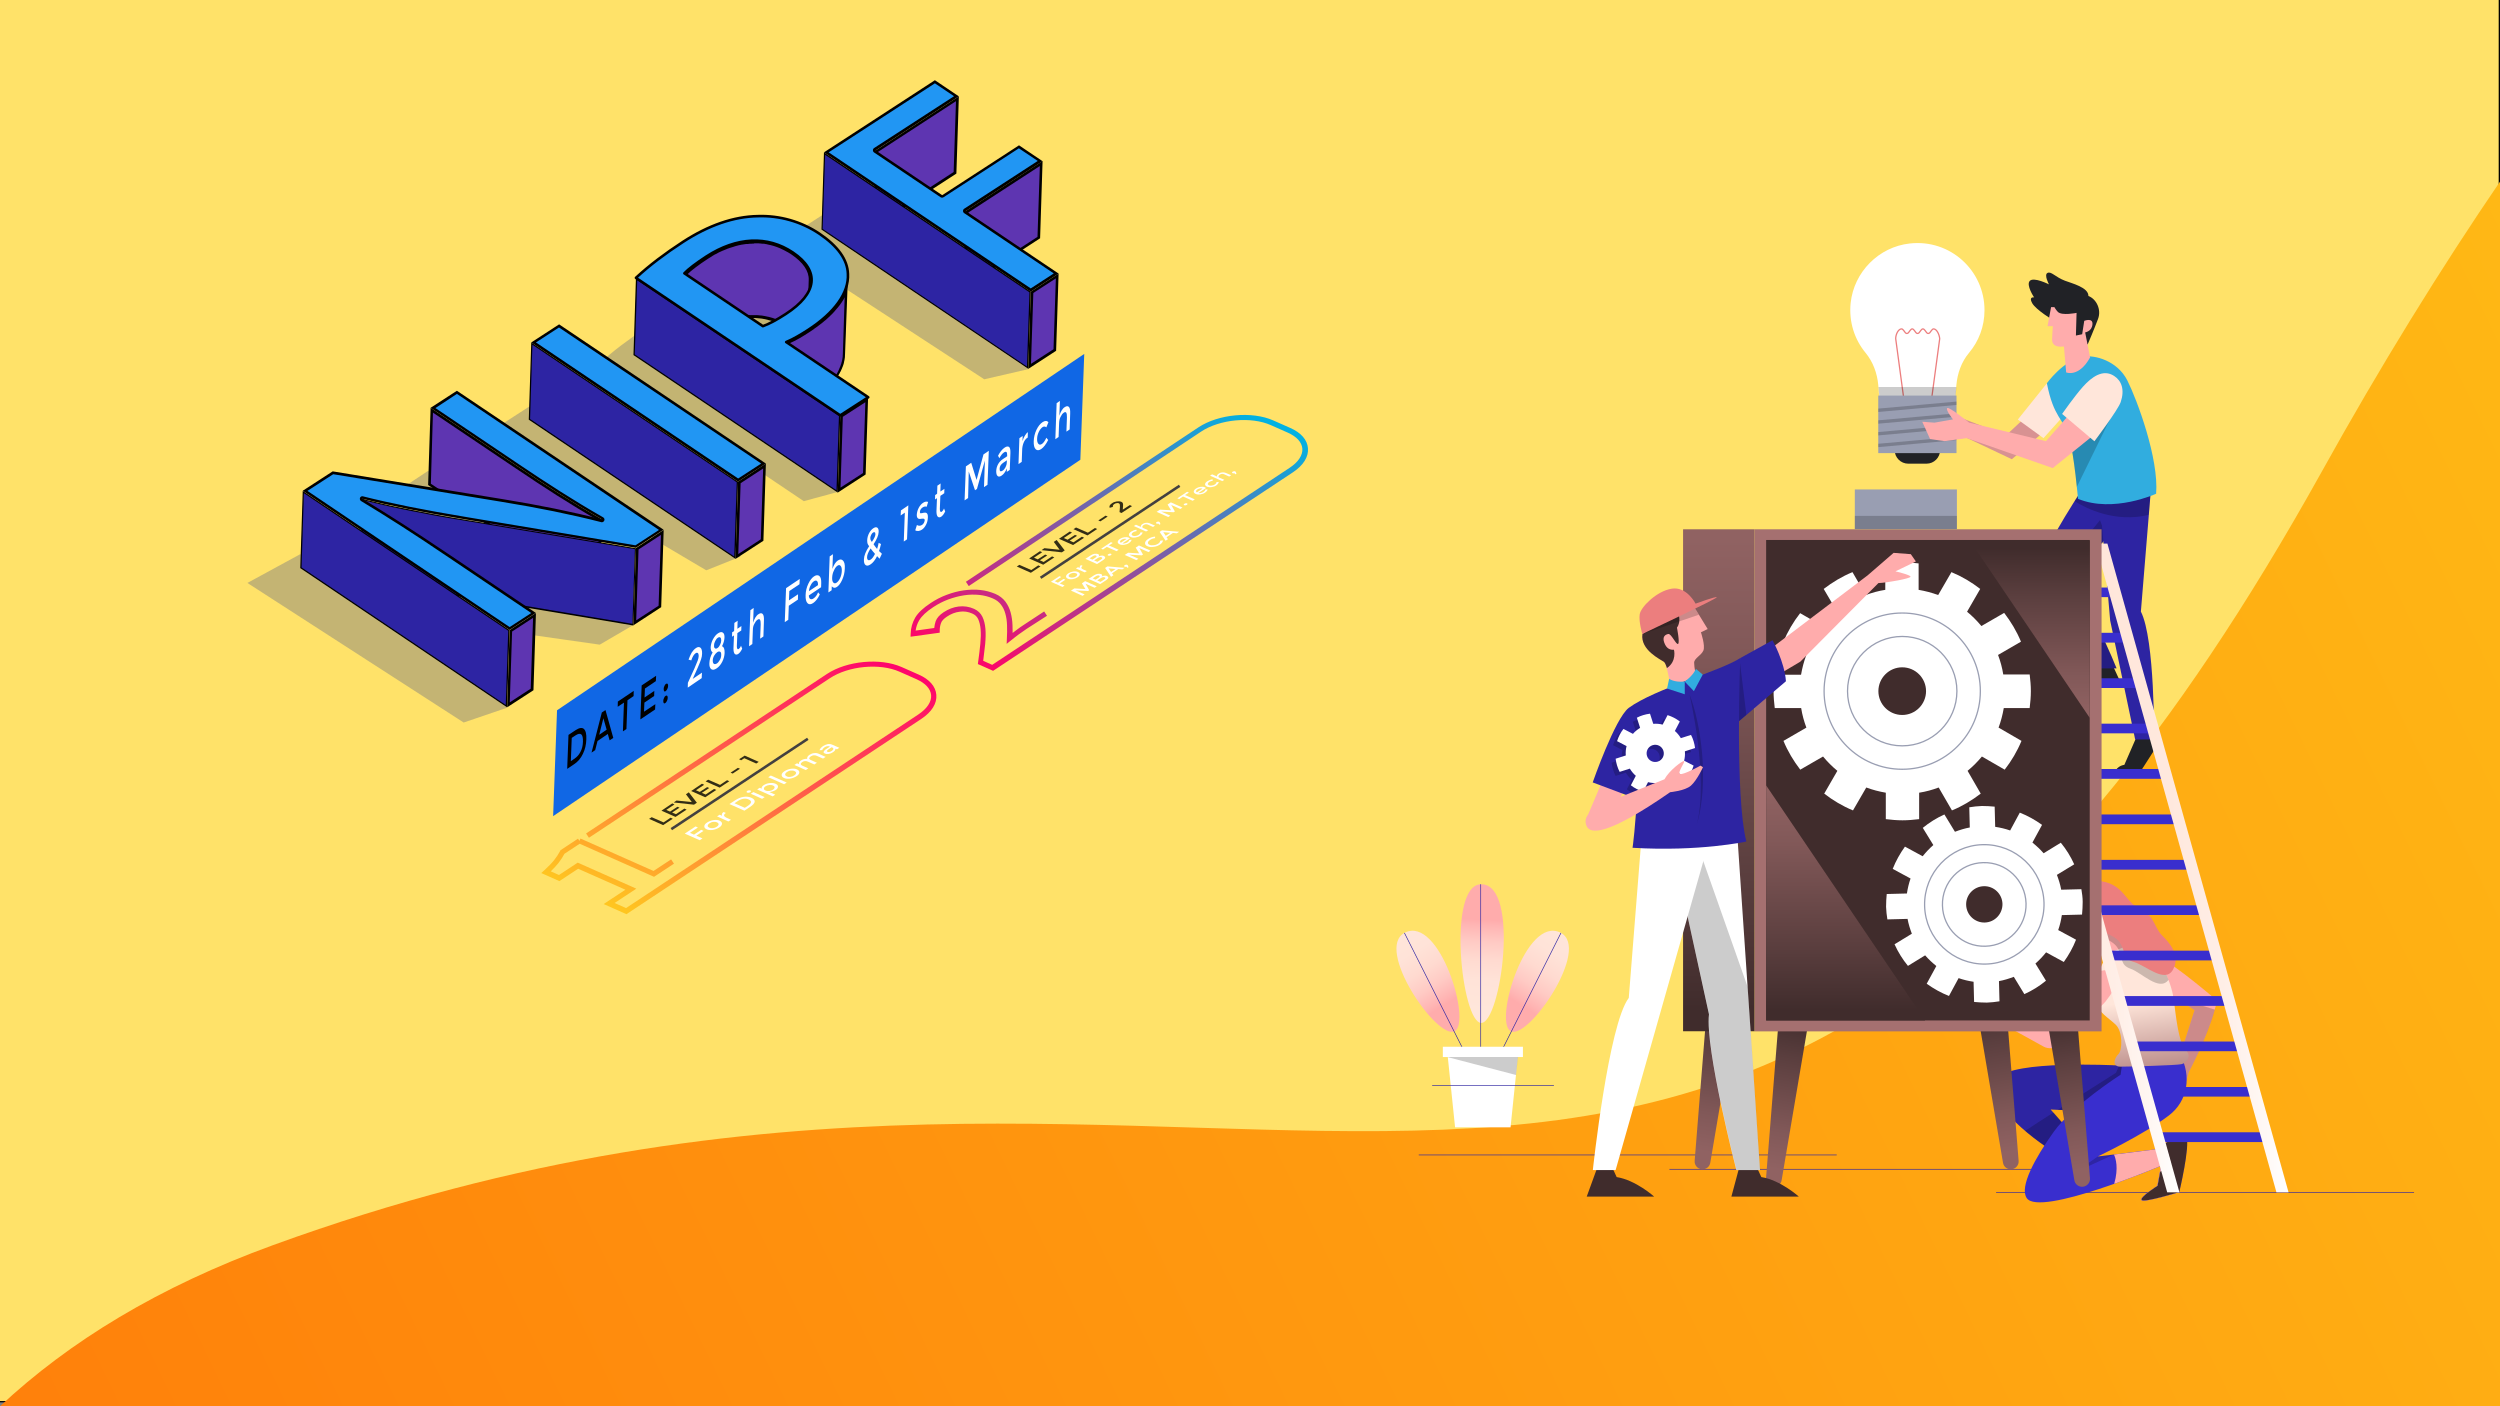 <?xml version="1.0" encoding="utf-8"?>
<!-- Generator: Adobe Illustrator 23.0.0, SVG Export Plug-In . SVG Version: 6.00 Build 0)  -->
<svg version="1.1" id="Layer_1" xmlns="http://www.w3.org/2000/svg" xmlns:xlink="http://www.w3.org/1999/xlink" x="0px" y="0px"
	 viewBox="0 0 1920 1080" style="enable-background:new 0 0 1920 1080;" xml:space="preserve">
<rect x="0" y="0" width="1920" height="1080" fill="#808080" stroke="none"/>
<style type="text/css">
	.st0{fill:#FFE269;stroke:#000000;stroke-miterlimit:10;}
	.st1{fill:#FAF7FD;}
	.st2{fill:url(#SVGID_1_);}
	.st3{fill:none;stroke:#2D24A2;stroke-width:0.5;stroke-miterlimit:10;}
	.st4{fill:#FFACAC;}
	.st5{opacity:0.2;enable-background:new    ;}
	.st6{fill:#2D24A2;}
	.st7{opacity:0.2;}
	.st8{fill:#392ECE;}
	.st9{fill:#402C2C;}
	.st10{fill:#EC7E7E;}
	.st11{fill:url(#SVGID_2_);}
	.st12{fill:url(#SVGID_3_);}
	.st13{fill:url(#SVGID_4_);}
	.st14{fill:url(#SVGID_5_);}
	.st15{fill:url(#SVGID_6_);}
	.st16{fill:#FFFFFF;}
	.st17{fill:none;stroke:#EC7E7E;stroke-miterlimit:10;}
	.st18{fill:#212226;}
	.st19{fill:#D89292;}
	.st20{fill:#999EB2;}
	.st21{fill:#FFE6DA;}
	.st22{fill:#31ADDF;}
	.st23{fill:url(#SVGID_7_);}
	.st24{fill:url(#SVGID_8_);}
	.st25{fill:#A57070;}
	.st26{fill:url(#SVGID_9_);}
	.st27{fill:none;stroke:#999EB2;stroke-miterlimit:10;}
	.st28{fill:url(#SVGID_10_);}
	.st29{fill:url(#SVGID_11_);}
	.st30{fill:url(#SVGID_12_);}
	.st31{fill:url(#SVGID_13_);}
	.st32{fill:url(#SVGID_14_);}
	.st33{fill:#1067E5;}
	.st34{fill:url(#SVGID_15_);}
	.st35{fill:#434040;}
	.st36{opacity:0.8;}
	.st37{fill:url(#SVGID_16_);}
	.st38{opacity:0.5;}
	.st39{fill:#89867D;}
	.st40{opacity:0.5;fill:#89867D;enable-background:new    ;}
	.st41{fill:#5E35B1;}
	.st42{fill:#2D24A3;}
	.st43{fill:#2196F3;}
	.st44{fill:#2196F3;stroke:#000000;stroke-width:2;stroke-linecap:round;stroke-linejoin:round;stroke-miterlimit:10;}
</style>
<rect x="-0.5" y="-3.5" class="st0" width="1920" height="1080"/>
<g>
	<path class="st1" d="M1921,363.7c-35.7,52.4-70.7,109-104.7,170.3C1464,1167.6,1198.9,775.1,619.7,986
		c-66.8,24.3-118.9,56.3-159.3,94H1921V363.7z"/>
	
		<linearGradient id="SVGID_1_" gradientUnits="userSpaceOnUse" x1="2346.39" y1="684.646" x2="-1772.336" y2="-1310.549" gradientTransform="matrix(1 0 0 -1 0 1080)">
		<stop  offset="0" style="stop-color:#FFBF16"/>
		<stop  offset="1" style="stop-color:#FF4800"/>
	</linearGradient>
	<path class="st2" d="M1921,138c-47,68.9-93,143.4-137.7,223.9c-463.4,833.3-812,317.1-1573.7,594.4c-87.9,32-156.4,74-209.6,123.7
		h1921L1921,138L1921,138z"/>
</g>
<g>
	<line class="st3" x1="1089.6" y1="887" x2="1410.6" y2="887"/>
	<g>
		<line class="st3" x1="1533" y1="915.7" x2="1854" y2="915.7"/>
		<g>
			<line class="st3" x1="1282.1" y1="898" x2="1603.1" y2="898"/>
			<g>
				<path class="st4" d="M1656.2,756.3l29.2,19.5l-14.5,45.4c0,0-10.6,4.7-12.5,8.4c-1.9,3.6-5.4,8.4-3.4,8.2
					c1.9-0.2,7.5-4.9,8.6-4.9s-1.7,12.9-1.7,12.9s9.7-1.3,13.3-6.9c3.6-5.6,5.8-15.5,5.8-15.5s17.3-32.4,21.6-55
					c0,0-32.6-28.1-43.2-32.2C1648.9,732.1,1642.5,748.7,1656.2,756.3z"/>
				<path class="st5" d="M1670.9,766.1l14.5,9.7l-14.5,45.4c0,0-10.6,4.7-12.5,8.4c-1.9,3.6-5.4,8.4-3.4,8.2
					c1.9-0.2,7.5-4.9,8.6-4.9s-1.7,12.9-1.7,12.9s9.7-1.3,13.3-6.9c3.6-5.6,5.8-15.5,5.8-15.5s14.1-26.3,20-48L1670.9,766.1z"/>
				<path class="st6" d="M1628.6,812.5l-3.6,5.7c0,0-79.6-4.1-90.3,9.7c-10.6,13.8,13.8,38.3,42.8,57s19,12.9,19,12.9
					s-27.7,3.9-27.4,8.1c0.3,4.2,52.8,0,52.8,0l-47-53.8l66,3.2l14.2-39.6L1628.6,812.5z"/>
				<g class="st7">
					<path d="M1596.7,897.8c0,0-27.7,3.9-27.4,8.1c0.3,4.2,52.8,0,52.8,0l-45-51.5c-8.5,5.4-16.4,10.5-21.8,14.1
						c6.7,5.7,14.4,11.3,22.4,16.5C1606.6,903.6,1596.7,897.8,1596.7,897.8z"/>
					<path d="M1625.1,823.9c0,0-23.6,14.9-44.8,28.4l60.8,3l14.2-39.6l-25.4-3.1L1625.1,823.9z"/>
				</g>
				<path class="st8" d="M1630.9,809.9l-2.3,15.5c0,0-36.8,23.5-51.3,43.8s-26.5,42.3-20.8,50.9c9.8,14.8,103.2-24.8,103.2-24.8
					l-2.9,15.5c0,0-13.8,8.7-12.2,10.9c1.6,2.3,28.9-6.1,28.9-6.1s8.4-35.1,5.5-42.5s-21.1,9.3-21.1,9.3l-46.9,5.8
					c0,0,35.5-16.8,54.8-31.6c14.3-10.9,17.5-29.9,8.6-46.7L1630.9,809.9L1630.9,809.9z"/>
				<path class="st4" d="M1657.9,882.4l-34.4,4.3c1.4,2.9,3.7,10.3,0.2,22.5c19.7-7,36-13.9,36-13.9l-2.9,15.5
					c0,0-13.8,8.7-12.2,10.9c1.6,2.3,28.9-6.1,28.9-6.1s8.4-35.1,5.5-42.5C1676.2,865.6,1657.9,882.4,1657.9,882.4z"/>
				<path class="st9" d="M1662.8,878.3l4.6,15.5l-8.4,6.1l-2,10.8c0,0-13.8,8.7-12.2,10.9c1.6,2.3,28.9-6.1,28.9-6.1
					s8.4-35.1,5.5-42.5C1677.2,868.1,1668.4,873.9,1662.8,878.3z"/>
				<path class="st10" d="M1590.1,690.1c0,0-16.7,22.1,15,28.7c31.7,6.6,26.3-11.2,24.2-15.6C1627.1,698.9,1601,685.9,1590.1,690.1z
					"/>
				<path class="st4" d="M1593.3,698.5c0,0,3.1,13.6,0,18.6h4.8c0,0,2.8,5.3,4.7,9c1.9,3.6,8.1-1.6,10.5,0s7,14.7,7,14.7l23.7-7.1
					l-19.8-41L1593.3,698.5z"/>
				
					<linearGradient id="SVGID_2_" gradientUnits="userSpaceOnUse" x1="1641.843" y1="311.495" x2="1653.994" y2="226.437" gradientTransform="matrix(1 0 0 -1 0 1080)">
					<stop  offset="0" style="stop-color:#FFE6DA"/>
					<stop  offset="0.577" style="stop-color:#C19591"/>
					<stop  offset="0.875" style="stop-color:#A57070"/>
				</linearGradient>
				<path class="st11" d="M1613.7,731.5c0,0,8.4,1.4,20.4-5.9l4.3,4.3l15.2,1.6c0,0,13.7,17,16.1,37.9c2.4,20.8,4.7,32.8,9.2,37.4
					c4.5,4.5,0.4,9.7-3.6,10.5c-4.1,0.9-39.5,1.9-46.7,1.9s-4.6-6.9-1.6-9.7s3.4-17.2-2.1-22.5c-5.6-5.4-13.1-9.2-15.7-17.6
					c-3.8-12.1,6.4-31.1,6.4-31.1L1613.7,731.5z"/>
				<path class="st4" d="M1573.2,785.8c0,0,22-22.5,27.8-30.2s15.9-14.9,22.4-7c5.6,6.9-4.2,17.3-6.3,20.5
					c-1.6,2.5-24.9,23.5-35.7,33.3c-3.3,2.9-8,3.5-11.9,1.4l-42.7-23.6c0,0-4,2.1-9.3,1.4c-5.3-0.6-4.5-0.6-6.8-2.6
					c-2.3-2.1-9.7-7.2-9.7-10.2c0,0,16.4,2.4,18.8,0.1c2.4-2.3-2.7-9.2-0.2-11.4l9,11.3L1573.2,785.8z"/>
				<path class="st5" d="M1606.1,707.3c1.3,12.8,15.5,12.9,20.1,20.5s1.5,13.2,10.1,16.2c8.4,2.9,22.2,17.9,29.1,8.5
					c-4.9-12.4-11.7-20.9-11.7-20.9l-11.3-1.2l-13.1-27.2l0,0l0,0l-5.1-10.6l-9.1,1.7c-8.6-3.7-19-6.5-25-4.2c0,0-1.6,2.1-2.8,5.1
					C1588.2,708.2,1606.1,707.3,1606.1,707.3z"/>
				<path class="st10" d="M1586.5,689.8c0.9-12.5,21.5-16.1,33.5-11.4c12,4.7,13.5,15.2,24,20c10.5,4.7,10.7,14.2,16.3,19.8
					s14.6,15.2,8.6,26.4s-21.3-3.4-30.1-5.8c-8.8-2.4-6-8.2-11.2-15.5s-19.3-6.4-21.5-19.1C1606.2,704.2,1585.2,706.8,1586.5,689.8z
					"/>
				<polygon class="st5" points="1611.1,888.2 1593.8,900.2 1623.6,886.6 				"/>
			</g>
			<g>
				<g>
					
						<linearGradient id="SVGID_3_" gradientUnits="userSpaceOnUse" x1="1317.437" y1="142.549" x2="1312.26" y2="21.922" gradientTransform="matrix(0.992 0.124 0.124 -0.992 53 756.018)">
						<stop  offset="0" style="stop-color:#402C2C"/>
						<stop  offset="0.28" style="stop-color:#5A3E3E"/>
						<stop  offset="0.753" style="stop-color:#815858"/>
						<stop  offset="1" style="stop-color:#906262"/>
					</linearGradient>
					<path class="st12" d="M1367.1,770.1l-10.8,134.8c-0.3,3.2,2.1,6.1,5.3,6.5c3.2,0.4,6.2-1.8,6.7-5l22.6-133.3L1367.1,770.1z"/>
					
						<linearGradient id="SVGID_4_" gradientUnits="userSpaceOnUse" x1="3603.398" y1="427.985" x2="3598.221" y2="307.358" gradientTransform="matrix(-0.992 0.124 -0.124 -0.992 5212.123 756.018)">
						<stop  offset="0" style="stop-color:#402C2C"/>
						<stop  offset="0.28" style="stop-color:#5A3E3E"/>
						<stop  offset="0.753" style="stop-color:#815858"/>
						<stop  offset="1" style="stop-color:#906262"/>
					</linearGradient>
					<path class="st13" d="M1594.3,770.1l10.8,134.8c0.3,3.2-2.1,6.1-5.3,6.5c-3.2,0.4-6.2-1.8-6.7-5l-22.6-133.3L1594.3,770.1z"/>
				</g>
				<g>
					
						<linearGradient id="SVGID_5_" gradientUnits="userSpaceOnUse" x1="1261.4" y1="149.059" x2="1256.223" y2="28.431" gradientTransform="matrix(0.992 0.124 0.124 -0.992 53 756.018)">
						<stop  offset="0" style="stop-color:#402C2C"/>
						<stop  offset="0.28" style="stop-color:#5A3E3E"/>
						<stop  offset="0.753" style="stop-color:#815858"/>
						<stop  offset="1" style="stop-color:#906262"/>
					</linearGradient>
					<path class="st14" d="M1312.3,756.7l-10.8,134.8c-0.3,3.2,2.1,6.1,5.3,6.5c3.2,0.4,6.2-1.8,6.7-5l22.6-133.3L1312.3,756.7z"/>
					
						<linearGradient id="SVGID_6_" gradientUnits="userSpaceOnUse" x1="3656.115" y1="448.064" x2="3650.938" y2="327.437" gradientTransform="matrix(-0.992 0.124 -0.124 -0.992 5212.123 756.018)">
						<stop  offset="0" style="stop-color:#402C2C"/>
						<stop  offset="0.28" style="stop-color:#5A3E3E"/>
						<stop  offset="0.753" style="stop-color:#815858"/>
						<stop  offset="1" style="stop-color:#906262"/>
					</linearGradient>
					<path class="st15" d="M1539.5,756.7l10.8,134.8c0.3,3.2-2.1,6.1-5.3,6.5c-3.2,0.4-6.2-1.8-6.7-5l-22.6-133.3L1539.5,756.7z"/>
				</g>
				<g>
					<path id="Bulb" class="st16" d="M1524.1,238.2c0-30.4-26.3-54.7-57.4-51.2c-23.8,2.6-42.9,21.9-45.4,45.7
						c-1.5,14.5,3,28,11.4,38.2c5.8,7,9,15.8,9.8,24.8l0.9,11.2h58.2l0.9-11.2c0.8-9,3.9-17.8,9.7-24.7
						C1519.7,262.1,1524.1,250.7,1524.1,238.2z					">
<animate  accumulate="none" additive="replace" attributeName="fill" attributeType="XML" calcMode="linear" dur="0.5s" fill="remove" repeatCount="indefinite" restart="always" values="#ffffff;#ffffff;#ffff00;#ffff00">
							</animate>
					</path>
					<path class="st17" d="M1485,252.6c-1.1,0-2.1,2-2.9,2.9c-0.7,0.8-1.8,0.8-2.4,0c-0.8-0.9-1.8-2.9-2.9-2.9s-2.1,2-2.9,2.9
						c-0.7,0.8-1.8,0.8-2.4,0c-0.8-0.9-1.8-2.9-2.9-2.9s-2.1,2-2.9,2.9c-0.7,0.8-1.8,0.8-2.4,0c-0.8-0.9-1.8-2.9-2.9-2.9
						c-2.5,0-4.5,4.2-4.5,7.5l6.3,46.8h21.2l6.3-46.8C1489.4,256.8,1487.4,252.6,1485,252.6z"/>
					<polygon class="st5" points="1442.7,297.2 1443.5,306.9 1501.7,306.9 1502.5,297.2 					"/>
					<path class="st18" d="M1615.6,511.5c0,0-24.5,5.4-27,10.9h39.2l-5-10.9L1615.6,511.5L1615.6,511.5z"/>
					<path class="st18" d="M1641,565.6l-9.5,21.8c0,0-5.6,0.5-7.4,5.9l20.6-2l11.5-17.9l-4.7-7.8H1641z"/>
					<path class="st6" d="M1598.8,376.3c0,0-41.9,63.2-38.1,77.7c3.9,14.5,52,59.3,52,59.3h12.8c0,0-23.4-59-38.2-62.9l42.6-52.5
						l-5.6-21.5h-25.5V376.3z"/>
					<path class="st5" d="M1618.5,392.5l-54.9,67.4c11.2,18.1,49.2,53.4,49.2,53.4h12.8c0,0-23.4-59-38.2-62.9l36.9-45.5
						L1618.5,392.5z"/>
					<path class="st6" d="M1605.8,380.6l8.5,22.9l6.3,73l19.2,91.4h14.5c0,0,0.8-76.8-10.1-98.2l7.9-96.1L1605.8,380.6z"/>
					<path class="st5" d="M1624.4,376.3h-25.6c0,0-2.2,3.3-5.6,8.6c9,5.6,31.3,16.8,57,10.5l1.8-21.8l-27.2,4.1L1624.4,376.3z"/>
					<path class="st18" d="M1577.1,246.1c0,0-13.5-8.1-16.4-13.3s1.5-4.4,1.5-4.4s-6.4-9.5-3.3-12.7s14.7,2.7,14.7,2.7
						s-4-7.4-1.1-8.8c2.9-1.4,5.8,3.1,13.4,6c5.2,2,18.1,5.1,18,11.7c6.2,2.4,10.1,10.5,7.4,17.6c-2.6,7.1-8,19.7-8,19.7
						L1577.1,246.1z"/>
					<polygon class="st19" points="1556.3,319.7 1540.7,334.3 1491.9,315.5 1483.9,309.4 1480.4,310.9 1484.6,316.7 1470.5,318.2 
						1472.9,328.8 1494.3,328.6 1545.1,352.7 1570.4,331 					"/>
					<g>
						<path class="st18" d="M1479.6,313.9h-14.1c-5.7,0-10.4,4.7-10.4,10.4v21.4c0,5.7,4.7,10.4,10.4,10.4h14.1
							c5.7,0,10.4-4.7,10.4-10.4v-21.4C1490,318.6,1485.4,313.9,1479.6,313.9z"/>
						<rect x="1442.5" y="303.8" class="st20" width="60.1" height="44.2"/>
						<g>
							<polygon class="st5" points="1502.6,311 1442.5,316.4 1442.5,313.8 1502.6,308.4 							"/>
							<polygon class="st5" points="1502.6,320 1442.5,325.4 1442.5,322.8 1502.6,317.4 							"/>
							<polygon class="st5" points="1502.6,329 1442.5,334.4 1442.5,331.8 1502.6,326.4 							"/>
							<polygon class="st5" points="1502.6,338 1442.5,343.4 1442.5,340.8 1502.6,335.4 							"/>
						</g>
					</g>
					<polygon class="st21" points="1572,294.4 1549.7,322.2 1569.4,336.5 1585.1,319 					"/>
					<path class="st22" d="M1599.4,274c9.3-1.8,26.8,3.1,34.4,18.2s24.3,60.2,22.1,87c0,0-32.8,15.1-60,3.9c0,0-2.8-33.4-6.9-47.6
						c-4.2-14.2-11.8-14.4-17-41.2C1572,294.4,1584.4,276.9,1599.4,274z"/>
					<path class="st5" d="M1595,374l31.6-64.6l-37.6,26.2C1591.8,345.2,1593.9,363.1,1595,374z"/>
					<path class="st4" d="M1589.7,317.8l-18.4,21l-59-14.2c0,0-15.3-12.4-16.8-11.2c-1.6,1.2,4.4,8.7,4.4,8.7l-14.2,2.5l-9.4-0.7
						l6,13.3l11.1,1.6l17.2-2.3l65.9,23l34.4-27.7L1589.7,317.8z"/>
					<path class="st21" d="M1623.6,288.7c-8.4-5.5-17.1,0.7-23.8,8.2c-6.7,7.5-16.1,21-16.1,21l24.8,21c0,0,18.1-24,20.2-30.1
						C1631.9,299.3,1629.4,292.4,1623.6,288.7z"/>
					<path class="st4" d="M1575.2,236l-2.7,14.5h4.1c0,0-0.6,7.2-0.6,10.3c0,3.1,1.7,6.2,9.1,5.3l1.7,19.9c0,0,9.7,4.2,18.4-11.5
						l-3.8-19.2c0,0,5.2-0.8,5.6-6.2c0.5-5.4-6.3-2.7-6.3-2.7l-1.6,10.3l-4.8,1l0.5-17.4c0,0-11.2,2.3-14.3-0.7
						c-1.6-1.6-2.7-3.7-2.7-3.7h-2.6V236z"/>
					<g>
						<polygon class="st8" points="1625.3,458.6 1541.5,458.6 1539.4,451.2 1623.2,451.2 						"/>
						<polygon class="st8" points="1635.1,493.5 1551.2,493.5 1549.1,486 1633,486 						"/>
						<polygon class="st8" points="1644.8,528.4 1560.9,528.4 1558.9,520.9 1642.7,520.9 						"/>
						<polygon class="st8" points="1654.5,563.2 1570.7,563.2 1568.6,555.8 1652.5,555.8 						"/>
						<polygon class="st8" points="1664.3,598.1 1580.4,598.1 1578.3,590.6 1662.2,590.6 						"/>
						<polygon class="st8" points="1674,633 1590.2,633 1588.1,625.5 1671.9,625.5 						"/>
						<polygon class="st8" points="1683.8,667.9 1599.9,667.9 1597.8,660.4 1681.7,660.4 						"/>
						<polygon class="st8" points="1693.5,702.7 1609.6,702.7 1607.5,695.3 1691.4,695.3 						"/>
						<polygon class="st8" points="1703.2,737.6 1619.4,737.6 1617.3,730.1 1701.2,730.1 						"/>
						<polygon class="st8" points="1713,772.5 1629.1,772.5 1627,765 1710.9,765 						"/>
						<polygon class="st8" points="1722.7,807.3 1638.8,807.3 1636.8,799.9 1720.6,799.9 						"/>
						<polygon class="st8" points="1732.4,842.2 1648.6,842.2 1646.5,834.8 1730.4,834.8 						"/>
						<polygon class="st8" points="1742.2,877.1 1658.3,877.1 1656.2,869.6 1740.1,869.6 						"/>
						<g>
							
								<linearGradient id="SVGID_7_" gradientUnits="userSpaceOnUse" x1="1525.3" y1="413.4" x2="1673.8" y2="413.4" gradientTransform="matrix(1 0 0 -1 0 1080)">
								<stop  offset="0" style="stop-color:#FFE6DA"/>
								<stop  offset="0.385" style="stop-color:#FFE8DD"/>
								<stop  offset="0.659" style="stop-color:#FFEEE6"/>
								<stop  offset="0.897" style="stop-color:#FFF9F6"/>
								<stop  offset="1" style="stop-color:#FFFFFF"/>
							</linearGradient>
							<polygon class="st23" points="1673.8,915.7 1664.4,915.7 1525.3,417.5 1534.6,417.5 							"/>
							
								<linearGradient id="SVGID_8_" gradientUnits="userSpaceOnUse" x1="1609.2" y1="413.4" x2="1757.6" y2="413.4" gradientTransform="matrix(1 0 0 -1 0 1080)">
								<stop  offset="0" style="stop-color:#FFE6DA"/>
								<stop  offset="0.385" style="stop-color:#FFE8DD"/>
								<stop  offset="0.659" style="stop-color:#FFEEE6"/>
								<stop  offset="0.897" style="stop-color:#FFF9F6"/>
								<stop  offset="1" style="stop-color:#FFFFFF"/>
							</linearGradient>
							<polygon class="st24" points="1757.6,915.7 1748.3,915.7 1609.2,417.5 1618.5,417.5 							"/>
						</g>
					</g>
					<rect x="1347.4" y="406.5" class="st25" width="266.6" height="385.6"/>
					
						<linearGradient id="SVGID_9_" gradientUnits="userSpaceOnUse" x1="1320" y1="305.193" x2="1320" y2="665.891" gradientTransform="matrix(1 0 0 -1 0 1080)">
						<stop  offset="0" style="stop-color:#402C2C"/>
						<stop  offset="0.28" style="stop-color:#5A3E3E"/>
						<stop  offset="0.753" style="stop-color:#815858"/>
						<stop  offset="1" style="stop-color:#906262"/>
					</linearGradient>
					<polygon class="st26" points="1292.6,792 1347.4,792 1347.4,406.5 1292.6,406.5 					"/>
					<rect x="1356.4" y="414.7" class="st9" width="248.5" height="369"/>
					<g id="Gear2">
						<path class="st16" d="M1599,702.4c0.3-3.2,0.5-6.5,0.5-9.8s-0.5-6.6-1-9.7l-15.5,0.4c-0.7-3.9-1.9-7.7-3.3-11.4l13.3-8.1
							c-2.7-6-6.2-11.6-10.3-16.6l-13.2,8.1c-2.6-3-5.5-5.7-8.6-8.2l7.4-13.6c-5.3-3.8-11-7-17.1-9.4l-7.4,13.7
							c-3.7-1.3-7.5-2.2-11.5-2.8l-0.4-15.5c-3.2-0.3-6.5-0.5-9.8-0.5c-3.3,0.1-6.6,0.5-9.7,1l0.4,15.5c-3.9,0.7-7.7,1.9-11.4,3.3
							l-8.1-13.3c-6,2.7-11.6,6.2-16.6,10.3l8.1,13.2c-3,2.6-5.7,5.5-8.2,8.6l-13.6-7.4c-3.8,5.3-7,11-9.4,17.1l13.7,7.4
							c-1.3,3.7-2.2,7.5-2.8,11.5l-15.5,0.4c-0.3,3.2-0.5,6.5-0.5,9.8c0.1,3.3,0.5,6.6,1,9.7l15.5-0.4c0.7,3.9,1.9,7.7,3.3,11.4
							l-13.3,8.1c2.7,6,6.2,11.6,10.3,16.6l13.2-8.1c2.6,3,5.5,5.7,8.6,8.2l-7.4,13.6c5.3,3.8,11,7,17.1,9.4l7.4-13.7
							c3.7,1.3,7.5,2.2,11.5,2.8l0.4,15.5c3.2,0.3,6.5,0.5,9.8,0.5c3.3-0.1,6.6-0.5,9.7-1l-0.4-15.5c3.9-0.7,7.7-1.9,11.4-3.3
							l8.1,13.3c6-2.7,11.6-6.2,16.6-10.3l-8.1-13.2c3-2.6,5.7-5.5,8.2-8.6l13.6,7.4c3.8-5.3,7-11,9.4-17.1l-13.7-7.4
							c1.3-3.7,2.2-7.5,2.8-11.5L1599,702.4z M1524.3,708.5c-7.7,0.2-14.1-5.9-14.3-13.6c-0.2-7.7,5.9-14.1,13.6-14.3
							s14.1,5.9,14.3,13.6C1538,701.9,1532,708.3,1524.3,708.5z"/>
						<path class="st27" d="M1556,693.8c0.5,17.7-13.5,32.5-31.3,32.9c-17.7,0.5-32.5-13.5-32.9-31.3c-0.5-17.7,13.5-32.5,31.3-32.9
							C1540.8,662,1555.5,676,1556,693.8z"/>
						<path class="st27" d="M1569.8,693.4c0.6,25.3-19.4,46.4-44.7,47c-25.3,0.6-46.4-19.4-47-44.7s19.4-46.4,44.7-47
							S1569.1,668.1,1569.8,693.4z"/>
						
							<animateTransform  accumulate="none" additive="replace" attributeName="transform" attributeType="XML" calcMode="linear" dur="6s" fill="remove" from="0 1514 700" repeatCount="indefinite" restart="always" to="-360 1515 700" type="rotate">
							</animateTransform>
					</g>
					<g id="Gear1">
						<path class="st16" d="M1558.8,543.6c0.5-4.2,0.9-8.4,0.9-12.8c0-4.3-0.4-8.6-0.9-12.8h-20.3c-0.8-5.2-2.2-10.2-4-15l17.6-10.2
							c-3.3-8-7.7-15.3-12.9-22.1l-17.5,10.1c-3.3-4-7-7.7-11-11l10.1-17.5c-6.7-5.2-14.1-9.6-22.1-12.9l-10.2,17.6
							c-4.8-1.8-9.8-3.1-15-4v-20.3c-4.2-0.5-8.4-0.9-12.8-0.9c-4.3,0-8.6,0.4-12.8,0.9V453c-5.2,0.8-10.2,2.2-15,4l-10.2-17.6
							c-8,3.3-15.3,7.7-22.1,12.9L1411,470c-4,3.3-7.7,7-11,11l-17.5-10.1c-5.2,6.7-9.6,14.1-12.9,22.1l17.6,10.2
							c-1.8,4.8-3.1,9.8-4,15H1363c-0.5,4.2-0.9,8.4-0.9,12.8c0,4.3,0.4,8.6,0.9,12.8h20.3c0.8,5.2,2.2,10.2,4,15l-17.6,10.2
							c3.3,8,7.7,15.3,12.9,22.1l17.5-10.1c3.3,4,7,7.7,11,11l-10.1,17.5c6.7,5.2,14.1,9.6,22.1,12.9l10.2-17.6
							c4.8,1.8,9.8,3.1,15,4v20.3c4.2,0.5,8.4,0.9,12.8,0.9c4.3,0,8.6-0.4,12.8-0.9v-20.3c5.2-0.8,10.2-2.2,15-4l10.2,17.6
							c8-3.3,15.3-7.7,22.1-12.9l-10.1-17.5c4-3.3,7.7-7,11-11l17.5,10.1c5.2-6.7,9.6-14.1,12.9-22.1l-17.6-10.2
							c1.8-4.8,3.1-9.8,4-15h19.9V543.6z M1460.9,549.1c-10.1,0-18.3-8.2-18.3-18.3s8.2-18.3,18.3-18.3c10.1,0,18.3,8.2,18.3,18.3
							C1479.2,540.9,1471,549.1,1460.9,549.1z"/>
						<ellipse class="st27" cx="1460.9" cy="530.8" rx="42" ry="42"/>
						<ellipse class="st27" cx="1460.9" cy="530.8" rx="60" ry="60"/>
						
							<animateTransform  accumulate="none" additive="replace" attributeName="transform" attributeType="XML" calcMode="linear" dur="6s" fill="remove" from="0 1460.9 530.8" repeatCount="indefinite" restart="always" to="360 1460.9 530.8" type="rotate">
							</animateTransform>
					</g>
					<g>
						<path class="st9" d="M1228.2,892.6l-9.6,26.4h51.8c0,0-14.1-12.7-28.8-15l-3.6-7.8L1228.2,892.6z"/>
						<path class="st9" d="M1336.8,892.6l-7.1,26.4h51.8c0,0-14.1-12.7-28.8-15l-3.6-7.8L1336.8,892.6z"/>
						<path class="st16" d="M1333.5,630.3l18.2,268.3h-18.2c0,0-24.1-93.6-21-119.6L1280,630.3H1333.5z"/>
						<path class="st5" d="M1287.9,666.4l24.7,112.6c-3.1,26,21,119.6,21,119.6h18.2l-9.6-140.6l-36.1-102.4L1287.9,666.4z"/>
						<path class="st16" d="M1315.9,634.2l-75.1,264.4h-17.5c0,0,12-111.8,27.6-132.2l10.5-132.2h56.3"/>
						<path class="st4" d="M1358,499.6l76.3-57.7l20-17.3l13.2,1l3.9,5.6l-15.7,7.6c0,0,11.6,2.7,11.6,4.1s-18.2,4.7-24.7,4.9
							l-60,60.4l-26.2,15.5L1358,499.6z"/>
						<path class="st6" d="M1336.5,505.4l24.8-13.7c0,0,9.3,16.7,10.3,31.5l-41.9,35.7L1336.5,505.4z"/>
						<polygon class="st5" points="1341.2,549 1336.2,508 1336.2,508 1329.7,558.8 						"/>
						<polygon class="st4" points="1219.8,625.3 1232.2,596 1247.7,604.5 1237.6,630.3 						"/>
						<path class="st4" d="M1301.1,466.1l10.4,17l-5.2,2.5c0,0,3.5,10.2,1.9,14s-7.1,5.9-7.1,9.4s1.5,10.6,1.5,10.6l-19.6,8.1
							c0,0-2.7-17.6-5.1-19.5s-18.3-9.1-16.5-21.3l29-23.3L1301.1,466.1z"/>
						<path class="st9" d="M1285.6,499c-2.6,0.2-5.6-0.5-7.4-5.3s0.8-6.4,3.1-6.8c2.3-0.3,6.1,8.7,7.5,7.6s-0.9-12.5-0.9-12.5
							c3.5-4.6,1-11.2,1-11.2l-4.3-2.4l-23.2,18.6c-1.8,12.2,14,19.5,16.5,21.3c0.8,0.6,1.6,2.5,2.3,4.8
							C1288,507.8,1285.6,499,1285.6,499z"/>
						<path class="st6" d="M1250.8,543.7c20.2-14.8,70.2-28.2,85.7-38.3c0,0-4.2,106.3,4.7,140.9c0,0-35.9,7.9-87.4,4.8
							C1253.9,651.1,1263.8,576.1,1250.8,543.7z"/>
						<path class="st5" d="M1297.5,533.2c0,0,15.3,64.2,5.4,101C1313.1,600.6,1306.1,554.8,1297.5,533.2z"/>
						<path class="st5" d="M1266.9,577.4l-9.3,5.8c0.4,9.7,0.2,19.4-0.3,27.9L1266.9,577.4z"/>
						<path class="st6" d="M1250.8,543.7c-10.6,8.3-27.6,57.2-27.6,57.2l32.5,12.2l11.1-35.7C1266.9,577.4,1262,550.9,1250.8,543.7z
							"/>
						<path class="st5" d="M1298.7,577.6c-0.2-1.7-0.6-3.5-1.1-5.2s-1.2-3.4-2-4.9l-7.8,2.5c-1.3-2.1-2.8-4-4.6-5.5l3.8-7.3
							c-2.8-2.2-6-3.8-9.4-4.9l-3.8,7.3c-2.3-0.6-4.7-0.8-7.2-0.6l-2.5-7.8c-1.7,0.2-3.5,0.6-5.2,1.1s-3.4,1.2-4.9,2l2.5,7.8
							c-2.1,1.3-4,2.8-5.5,4.6l-7.3-3.8c-2.2,2.8-3.8,6-4.9,9.4l7.3,3.8c-0.6,2.3-0.8,4.7-0.6,7.2l-7.8,2.5c0.2,1.7,0.6,3.5,1.1,5.2
							s1.2,3.4,2,4.9l7.8-2.5c1.3,2.1,2.8,4,4.6,5.5l-3.8,7.3c2.8,2.2,6,3.8,9.4,4.9l3.8-7.3c2.3,0.6,4.7,0.8,7.2,0.6l2.5,7.8
							c1.7-0.2,3.5-0.6,5.2-1.1s3.4-1.2,4.9-2l-2.5-7.8c2.1-1.3,4-2.8,5.5-4.6l7.3,3.8c2.2-2.8,3.8-6,4.9-9.4l-7.3-3.8
							c0.6-2.3,0.8-4.7,0.6-7.2L1298.7,577.6z M1270.1,588c-3.5,1.1-7.2-0.8-8.3-4.3c-1.1-3.5,0.8-7.2,4.3-8.3s7.2,0.8,8.3,4.3
							C1275.5,583.2,1273.6,586.9,1270.1,588z"/>
						<path class="st16" d="M1301.8,574.5c-0.2-1.7-0.6-3.5-1.1-5.2s-1.2-3.4-2-4.9l-7.8,2.5c-1.3-2.1-2.8-4-4.6-5.5l3.8-7.3
							c-2.8-2.2-6-3.8-9.4-4.9l-3.8,7.3c-2.3-0.6-4.7-0.8-7.2-0.6l-2.5-7.8c-1.7,0.2-3.5,0.6-5.2,1.1s-3.4,1.2-4.9,2l2.5,7.8
							c-2.1,1.3-4,2.8-5.5,4.6l-7.3-3.8c-2.2,2.8-3.8,6-4.9,9.4l7.3,3.8c-0.6,2.3-0.8,4.7-0.6,7.2l-7.8,2.5c0.2,1.7,0.6,3.5,1.1,5.2
							s1.2,3.4,2,4.9l7.8-2.5c1.3,2.1,2.8,4,4.6,5.5l-3.8,7.3c2.8,2.2,6,3.8,9.4,4.9l3.8-7.3c2.3,0.6,4.7,0.8,7.2,0.6l2.5,7.8
							c1.7-0.2,3.5-0.6,5.2-1.1s3.4-1.2,4.9-2l-2.5-7.8c2.1-1.3,4-2.8,5.5-4.6l7.3,3.8c2.2-2.8,3.8-6,4.9-9.4l-7.3-3.8
							c0.6-2.3,0.8-4.7,0.6-7.2L1301.8,574.5z M1273.2,584.9c-3.5,1.1-7.2-0.8-8.3-4.3c-1.1-3.5,0.8-7.2,4.3-8.3s7.2,0.8,8.3,4.3
							C1278.6,580.1,1276.7,583.8,1273.2,584.9z"/>
						<path class="st22" d="M1281.9,521.3c0,0,3.8,3,12,2.1v9.8l-13.6-4.4L1281.9,521.3z"/>
						<path class="st22" d="M1293.8,523.4l7.1,7.4l6.8-12.7l-5.2-4.4C1302.5,513.7,1300.6,518.7,1293.8,523.4z"/>
						<polygon class="st5" points="1301.1,466.1 1290.4,463.6 1261.3,486.9 1304.7,472.1 						"/>
						<path class="st10" d="M1261.3,486.9c0,0,57.6-27.2,57.2-28.2c-0.3-1-16.3,4.9-16.3,4.9s-6.8-13.4-18.3-11.5
							c-11.5,1.8-23.6,13.9-24.6,19.6C1258.4,477.5,1261.3,486.9,1261.3,486.9z"/>
						<path class="st4" d="M1218.4,634.2c2.8,7,16.7,7.2,64.3-25.8c0,0,11.3-1,15.9-5c4.7-4.1,9.3-14.2,9.3-14.2l-1.9-1.2
							c0,0-13.4,7.4-15.7,6.4c-2.3-1,4.1-9.3,3.1-9.9c-1-0.6-11.5,7.2-15.1,14c0,0-32.8,13-45.4,18.4
							C1220.2,622.3,1215.9,627.8,1218.4,634.2z"/>
					</g>
					
						<linearGradient id="SVGID_10_" gradientUnits="userSpaceOnUse" x1="1417.45" y1="304.32" x2="1417.45" y2="473.202" gradientTransform="matrix(1 0 0 -1 0 1080)">
						<stop  offset="0" style="stop-color:#402C2C"/>
						<stop  offset="0.28" style="stop-color:#5A3E3E"/>
						<stop  offset="0.753" style="stop-color:#815858"/>
						<stop  offset="1" style="stop-color:#906262"/>
					</linearGradient>
					<polygon class="st28" points="1356.4,603.2 1356.4,783.7 1478.5,783.7 					"/>
					
						<linearGradient id="SVGID_11_" gradientUnits="userSpaceOnUse" x1="3853.83" y1="-997.265" x2="3853.83" y2="-869.842" gradientTransform="matrix(-1 0 0 1 5412.681 1418.469)">
						<stop  offset="0" style="stop-color:#402C2C"/>
						<stop  offset="0.28" style="stop-color:#5A3E3E"/>
						<stop  offset="0.753" style="stop-color:#815858"/>
						<stop  offset="1" style="stop-color:#906262"/>
					</linearGradient>
					<polygon class="st29" points="1604.9,551.3 1604.9,415.1 1512.8,415.1 					"/>
					<g>
						<rect x="1424.5" y="375.9" class="st20" width="78.4" height="30.5"/>
						<rect x="1424.5" y="396.2" class="st5" width="78.4" height="10.2"/>
					</g>
				</g>
				<g>
					<g>
						
							<linearGradient id="SVGID_12_" gradientUnits="userSpaceOnUse" x1="1135.1" y1="303.869" x2="1139.15" y2="373.661" gradientTransform="matrix(1 0 0 -1 0 1080)">
							<stop  offset="0" style="stop-color:#FFE6DA"/>
							<stop  offset="0.326" style="stop-color:#FFE3D8"/>
							<stop  offset="0.557" style="stop-color:#FFDAD0"/>
							<stop  offset="0.759" style="stop-color:#FFCAC4"/>
							<stop  offset="0.943" style="stop-color:#FFB4B3"/>
							<stop  offset="1" style="stop-color:#FFACAC"/>
						</linearGradient>
						<path class="st30" d="M1137.6,679.1c29.9,0,15.1,106.5,0,106.5S1111,679.1,1137.6,679.1z"/>
						<line class="st3" x1="1137.2" y1="679.1" x2="1137.2" y2="808.2"/>
					</g>
					<g>
						
							<linearGradient id="SVGID_13_" gradientUnits="userSpaceOnUse" x1="1072.851" y1="368.153" x2="1110.551" y2="308.955" gradientTransform="matrix(1 0 0 -1 0 1080)">
							<stop  offset="0" style="stop-color:#FFE6DA"/>
							<stop  offset="0.326" style="stop-color:#FFE3D8"/>
							<stop  offset="0.557" style="stop-color:#FFDAD0"/>
							<stop  offset="0.759" style="stop-color:#FFCAC4"/>
							<stop  offset="0.943" style="stop-color:#FFB4B3"/>
							<stop  offset="1" style="stop-color:#FFACAC"/>
						</linearGradient>
						<path class="st31" d="M1078.9,716.3c26.7-13.5,51.6,69,38.2,75.7C1103.7,798.8,1055.2,728.3,1078.9,716.3z"/>
						<line class="st3" x1="1078.6" y1="716.5" x2="1124.9" y2="808.3"/>
					</g>
					<g>
						
							<linearGradient id="SVGID_14_" gradientUnits="userSpaceOnUse" x1="2588.528" y1="368.155" x2="2626.228" y2="308.957" gradientTransform="matrix(-1 0 0 -1 3793.099 1080)">
							<stop  offset="0" style="stop-color:#FFE6DA"/>
							<stop  offset="0.326" style="stop-color:#FFE3D8"/>
							<stop  offset="0.557" style="stop-color:#FFDAD0"/>
							<stop  offset="0.759" style="stop-color:#FFCAC4"/>
							<stop  offset="0.943" style="stop-color:#FFB4B3"/>
							<stop  offset="1" style="stop-color:#FFACAC"/>
						</linearGradient>
						<path class="st32" d="M1198.5,716.3c-26.7-13.5-51.6,69-38.2,75.7C1173.8,798.8,1222.2,728.3,1198.5,716.3z"/>
						<line class="st3" x1="1198.8" y1="716.5" x2="1152.6" y2="808.3"/>
					</g>
					<rect x="1108.1" y="803.9" class="st16" width="61.5" height="7.9"/>
					<polygon class="st16" points="1160.1,865.8 1117.5,865.8 1111.5,807.9 1166.1,807.9 					"/>
					<polygon class="st5" points="1164.3,825.6 1165.8,811.8 1111.9,811.8 1111.9,811.9 					"/>
				</g>
			</g>
		</g>
	</g>
	<line class="st3" x1="1099.9" y1="833.8" x2="1193.4" y2="833.8"/>
</g>
<g>
	<polygon class="st33" points="829.7,353.1 424.8,626.8 427.8,545.5 832.7,271.8 	"/>
	<g>
		<path d="M448.4,559.8c1.4,1.3,2.1,3.9,1.9,8c-0.1,4.1-1,7.8-2.6,11.1c-1.6,3.4-3.8,6.1-6.9,8.1l-5.2,3.5l1-26.1l5.4-3.6
			C444.9,558.9,447,558.6,448.4,559.8z M447.7,569.7c0.2-6-1.7-7.6-5.9-4.8l-2.7,1.8l-0.7,17.9l2.9-2c1.9-1.3,3.4-3,4.5-5.2
			C447,575.2,447.6,572.7,447.7,569.7z"/>
		<path d="M458.9,569.1l-1.8,7l-2.8,1.9l7.9-30.8l2.8-1.9l6,21.4l-2.8,1.9l-1.4-4.9L458.9,569.1z M465.9,560.4l-2.5-8.8l-3.2,12.7
			L465.9,560.4z"/>
		<path d="M481.9,537.8l-0.8,22.1l-2.7,1.8l0.8-22.1l-4.8,3.2l0.1-4l12.2-8.2l-0.1,4L481.9,537.8z"/>
		<path d="M503.9,519l-0.2,4.1l-8.4,5.7l-0.3,6.9l7.5-5.1l-0.1,3.9l-7.5,5.1l-0.3,7l8.7-5.8l-0.2,4.1l-11.3,7.6l1-26.1L503.9,519z"
			/>
		<path d="M510.1,530.8c-0.3-0.3-0.4-0.9-0.4-1.7s0.2-1.5,0.6-2.3c0.3-0.8,0.7-1.3,1.2-1.6c0.5-0.3,0.9-0.3,1.2,0s0.5,0.9,0.4,1.6
			c0,0.8-0.2,1.5-0.6,2.3c-0.3,0.8-0.8,1.3-1.2,1.6C510.8,531.2,510.4,531.2,510.1,530.8z M509.8,540c-0.3-0.3-0.4-0.9-0.4-1.7
			s0.2-1.5,0.6-2.3c0.3-0.8,0.7-1.3,1.2-1.6s0.9-0.3,1.2,0s0.5,0.9,0.4,1.6c0,0.8-0.2,1.5-0.6,2.3c-0.3,0.8-0.8,1.3-1.2,1.6
			C510.5,540.3,510.1,540.3,509.8,540z"/>
		<path class="st16" d="M535.8,507.4c0.5-1.3,0.7-2.5,0.8-3.6c0-1-0.2-1.8-0.6-2.2c-0.5-0.4-1-0.4-1.8,0.1c-1.3,0.9-2.4,2.7-3.3,5.5
			l-2.1-0.6c0.8-2.2,1.6-4,2.4-5.4c0.9-1.4,2-2.6,3.3-3.5s2.4-1,3.4-0.3c0.9,0.7,1.4,2.3,1.3,4.7c0,1.3-0.3,2.8-0.8,4.3
			s-1.3,3.6-2.5,6.3l-3.9,8.7l7.1-4.8l-0.2,4.2l-10.7,7.3l0.1-3.7l5.1-11.2C534.5,510.7,535.3,508.7,535.8,507.4z"/>
		<path class="st16" d="M547.6,490.9c1.1-2,2.3-3.5,3.8-4.5s2.7-1.2,3.7-0.6s1.4,2,1.3,4c-0.1,2-0.7,4.2-1.9,6.5
			c1.5,0.6,2.1,2.3,2,5.2c-0.1,2.2-0.7,4.5-1.8,6.7s-2.6,4-4.3,5.1c-1.8,1.2-3.1,1.4-4.2,0.6c-1-0.8-1.5-2.3-1.4-4.5
			c0.1-2.9,0.9-5.6,2.5-8.3c-1.1-0.8-1.6-2.2-1.5-4.2C546,494.9,546.5,492.9,547.6,490.9z M548.4,509.9c0.7,0.3,1.4,0.1,2.2-0.4
			s1.5-1.4,2.2-2.6s1.1-2.5,1.1-3.9s-0.2-2.2-0.9-2.5c-0.6-0.3-1.4-0.2-2.2,0.4s-1.6,1.4-2.3,2.6s-1.1,2.5-1.1,3.8
			C547.4,508.8,547.8,509.6,548.4,509.9z M549.1,497.9c0.5,0.4,1.2,0.3,1.9-0.2c0.8-0.5,1.4-1.3,2-2.5c0.6-1.1,0.9-2.3,0.9-3.4
			s-0.2-1.8-0.7-2.2c-0.5-0.4-1.2-0.3-1.9,0.2c-0.8,0.5-1.4,1.3-2,2.5c-0.6,1.1-0.9,2.2-0.9,3.4
			C548.3,496.7,548.5,497.5,549.1,497.9z"/>
		<path class="st16" d="M566.3,486.2l-0.4,10.1c0,0.9,0.1,1.6,0.4,2c0.3,0.4,0.7,0.4,1.2,0s1.1-1.1,1.6-2.4l0.9,2.3
			c-0.9,1.9-1.9,3.2-3,4c-1.1,0.7-2,0.7-2.7,0s-1-2.1-1-4.2l0.4-10l-1.5,1l0.1-3.4l1.5-1l0.2-6.2l2.5-1.7l-0.2,6.2l3.1-2.1l-0.1,3.4
			L566.3,486.2z"/>
		<path class="st16" d="M578.2,483.8l-0.4,10.8l-2.5,1.7l1-27.7l2.5-1.7l-0.4,11.4c0.4-1.5,1-2.8,1.7-4c0.8-1.2,1.5-2.1,2.4-2.6
			c1.3-0.9,2.4-1,3.2-0.2s1.1,2.5,1,5.1l-0.4,12.2l-2.5,1.7l0.4-10.9c0.1-3.7-0.7-4.9-2.5-3.6c-0.9,0.6-1.6,1.6-2.3,3
			C578.6,480.3,578.2,482,578.2,483.8z"/>
		<path class="st16" d="M606.2,453.9l-0.3,7.2l7-4.7l-0.1,4.1l-7,4.7l-0.4,10.8l-2.7,1.8l1-26.1l10.5-7.1l-0.2,4.1L606.2,453.9z"/>
		<path class="st16" d="M630.6,451l-9.4,6.3c0,1.4,0.4,2.3,1.1,2.7c0.7,0.4,1.5,0.3,2.5-0.4c1.5-1,2.7-2.6,3.5-4.7l1.3,1.6
			c-1.4,3.1-3.1,5.3-5.2,6.7c-1.7,1.1-3.1,1.2-4.2,0.1c-1.1-1.1-1.6-3.1-1.5-6.3c0.1-3.1,0.8-6,2.1-8.7s2.7-4.5,4.3-5.6
			s3-1.2,4.1-0.4c1.1,0.9,1.6,2.7,1.5,5.6L630.6,451z M621.3,454l6.9-4.6c0.1-1.7-0.2-2.7-0.8-3.2s-1.4-0.4-2.3,0.2
			c-0.9,0.6-1.8,1.6-2.5,3.1C621.8,450.9,621.4,452.4,621.3,454z"/>
		<path class="st16" d="M643.4,430.5c1.6-1.1,2.9-1.1,4,0s1.6,3.1,1.4,6.2c-0.1,3.1-0.8,5.9-2,8.6s-2.6,4.5-4.1,5.5
			s-2.8,0.8-3.9-0.5l-0.1,3l-2.5,1.7l1-27.7l2.5-1.7l-0.4,11.3C640.4,433.7,641.8,431.6,643.4,430.5z M639.1,443.5
			c-0.1,1.9,0.2,3.2,0.9,3.9c0.6,0.7,1.5,0.8,2.5,0.1c1-0.7,1.9-1.8,2.7-3.5s1.2-3.5,1.3-5.4s-0.2-3.2-0.9-4s-1.5-0.8-2.5-0.1
			c-1,0.7-1.9,1.9-2.6,3.6C639.6,439.8,639.2,441.6,639.1,443.5z"/>
		<path class="st16" d="M668.5,433.5c-1.5,1-2.7,1.2-3.7,0.5s-1.4-2.2-1.3-4.5c0.1-2.8,1.4-6.1,4-10c-0.6-0.8-1-1.4-1.2-2
			s-0.3-1.4-0.3-2.6c0.1-2,0.6-3.8,1.5-5.5s2-2.9,3.2-3.7c1.2-0.8,2.2-1,3-0.5s1.2,1.6,1.1,3.4c-0.1,2.5-1.4,5.6-3.9,9.4
			c1.1,1.6,2,2.8,2.7,3.6c0.5-1.5,0.9-3,1.2-4.7l1.8,0.9c-0.5,2-0.9,3.8-1.5,5.4c0.6,0.6,1.3,1.3,2.2,2.1l-1.8,3.8l-1.9-2
			C672.2,430,670.5,432.2,668.5,433.5z M666.7,430.1c0.5,0.3,1.3,0.2,2.2-0.5c0.9-0.6,2-2,3.1-4.2c-1.4-1.6-2.5-3-3.4-4.2
			c-1.7,2.7-2.7,4.9-2.7,6.7C665.9,429.1,666.2,429.8,666.7,430.1z M670.5,409c-0.5,0.3-1,0.9-1.4,1.7c-0.4,0.8-0.6,1.5-0.7,2.2
			c0,0.7,0.1,1.3,0.2,1.7c0.2,0.4,0.5,1,1,1.6c1.7-2.5,2.6-4.4,2.7-5.6c0-1-0.1-1.6-0.5-1.8C671.5,408.6,671,408.7,670.5,409z"/>
		<path class="st16" d="M691.9,392l5.7-3.9l-1,26.1l-2.5,1.7l0.8-22.2l-3.2,2.2L691.9,392z"/>
		<path class="st16" d="M712.6,397.6c-0.1,1.9-0.5,3.7-1.4,5.4c-0.9,1.7-1.9,3-3.2,3.8c-0.9,0.6-1.8,0.9-2.7,1s-1.7-0.1-2.4-0.5
			l1.3-4.1c1.3,0.8,2.6,0.8,4-0.1c0.6-0.4,1-0.9,1.4-1.6c0.3-0.7,0.5-1.3,0.6-2c0-1-0.7-1.4-2.3-1.1c-0.1,0-0.2,0-0.3,0
			c-2.4,0.6-3.6-0.5-3.5-3.1c0.1-1.8,0.6-3.6,1.5-5.3c0.9-1.7,2-3,3.4-3.9s2.7-1.1,3.8-0.6l-1.1,3.7c-0.9-0.4-2-0.2-3.1,0.5
			c-0.6,0.4-1.1,0.9-1.5,1.5s-0.6,1.3-0.6,2c0,0.6,0.2,1,0.5,1s0.6,0,1.1-0.1s0.9-0.2,1.3-0.3c0.4-0.1,0.7-0.1,1.1-0.1
			c0.3,0,0.7,0.1,1.1,0.3C712.4,394.6,712.7,395.7,712.6,397.6z"/>
		<path class="st16" d="M722.2,380.8l-0.4,10.1c0,0.9,0.1,1.6,0.4,2c0.3,0.4,0.7,0.4,1.2,0s1.1-1.1,1.6-2.4l0.9,2.3
			c-0.9,1.9-1.9,3.2-3,4c-1.1,0.7-2,0.7-2.7,0s-1-2.1-1-4.2l0.4-10l-1.5,1l0.1-3.4l1.5-1l0.2-6.2l2.5-1.7l-0.2,6.2l3.1-2.1l-0.1,3.4
			L722.2,380.8z"/>
		<path class="st16" d="M743.5,382.5l-2.7,1.8l1-26.1l4.1-2.8l4.1,13.2l5.3-19.6l4.1-2.8l-1,26.1l-2.7,1.8l0.7-20.4l-6.1,21.8
			l-1.5,1l-4.8-14.4L743.5,382.5z"/>
		<path class="st16" d="M775.5,360.9l-2.3,1.5l0.1-2.7c-1.1,2.6-2.4,4.5-4.1,5.6c-1.2,0.8-2.3,1-3,0.3c-0.8-0.6-1.1-1.9-1.1-3.9
			c0.1-2,0.6-3.7,1.5-5.3c0.9-1.6,2.1-2.8,3.6-3.8l3.3-2.2v-0.7c0.1-2.6-0.7-3.4-2.5-2.2c-1.1,0.7-2.3,2.2-3.5,4.4l-1-1.9
			c1.5-2.9,3.2-5,5-6.2c1.4-1,2.5-1.1,3.4-0.6c0.8,0.6,1.2,2.1,1.1,4.7L775.5,360.9z M773.2,355.2l0.1-1.7l-2.8,1.9
			c-1.8,1.2-2.8,2.8-2.8,4.7c0,1,0.2,1.6,0.6,1.8c0.4,0.2,1,0,1.8-0.5s1.5-1.4,2.1-2.5C772.8,357.7,773.2,356.5,773.2,355.2z"/>
		<path class="st16" d="M789,336.2c-1.2,0.8-2.2,2.1-2.9,3.9s-1.1,3.8-1.1,6.1l-0.3,8.5l-2.5,1.7l0.7-19.9l2.5-1.7l-0.1,4
			c0.4-1.5,1-2.9,1.8-4.2s1.5-2.2,2.3-2.7l-0.1,4.2C789.1,336.1,789.1,336.2,789,336.2z"/>
		<path class="st16" d="M799.6,344.9c-1.7,1.1-3.1,1.2-4.2,0.1c-1.1-1.1-1.6-3.1-1.5-6.2c0.1-3,0.8-5.9,2.1-8.7
			c1.3-2.7,2.9-4.7,4.7-5.9c1.8-1.2,3.3-1.2,4.5,0l-1.6,4c-1-0.8-2-0.8-3-0.1c-1,0.7-2,1.9-2.8,3.6s-1.3,3.4-1.3,5.3
			c-0.1,1.8,0.3,3.1,1,3.9s1.6,0.8,2.8,0c1.1-0.8,2.2-2.3,3.3-4.7l1.4,1.7C803.3,341.3,801.5,343.6,799.6,344.9z"/>
		<path class="st16" d="M813.4,324.8l-0.4,10.8l-2.5,1.7l1-27.7l2.5-1.7l-0.4,11.4c0.4-1.5,1-2.8,1.7-4c0.8-1.2,1.5-2.1,2.4-2.6
			c1.3-0.9,2.4-1,3.2-0.2s1.1,2.5,1,5.1l-0.4,12.2l-2.5,1.7l0.4-10.9c0.1-3.7-0.7-4.9-2.5-3.6c-0.9,0.6-1.6,1.6-2.3,3
			C813.8,321.3,813.5,323,813.4,324.8z"/>
	</g>
</g>
<g>
	<g>
		<g>
			
				<linearGradient id="SVGID_15_" gradientUnits="userSpaceOnUse" x1="1303.369" y1="1124.927" x2="1561.66" y2="1124.927" gradientTransform="matrix(0.993 -0.657 -0.911 -0.404 174.104 1997.173)">
				<stop  offset="0" style="stop-color:#FFC71F"/>
				<stop  offset="1" style="stop-color:#FF056C"/>
			</linearGradient>
			<path class="st34" d="M481.1,702.1l-17.5-7.8l16.7-11L444,667.2l-14.4,9.5l-13.9-6.2l2.3-2.1c3.3-3,5.9-5.7,7.7-8
				c1.8-2.3,3.3-4.6,4.5-6.9l0.2-0.5l13.5-8.9l1.1,1.7l0.8-1.8l56.1,24.9l13.5-8.9l2.2,3.3l-15.3,10.1L445.2,648l-11.7,7.7
				c-1.3,2.4-2.8,4.8-4.6,7.1c-1.5,1.9-3.5,4-5.9,6.4l6.3,2.8l14.4-9.5l45,20l-16.7,11l8.8,3.9l224.5-148.7
				c6.7-4.5,10.2-9.7,9.8-14.8c-0.4-4.9-4.4-9.2-11.1-12.2l-13.1-5.8c-15.2-6.8-39.3-4.5-53.6,5l-185,122.5l-2.2-3.3l185-122.5
				c15.4-10.2,41.1-12.5,57.4-5.3l13.1,5.8c8.2,3.6,13,9.1,13.5,15.5c0.6,6.6-3.5,13.2-11.5,18.5L481.1,702.1z"/>
		</g>
		<g>
			<path class="st16" d="M529.9,639.6l3.1,1.4l5.5-3.7l1.8,0.8l-5.5,3.7l4.7,2.1l-2.1,1.4l-11.5-5.1l8.3-5.5l1.8,0.8L529.9,639.6z"
				/>
			<path class="st16" d="M554.5,632.7c-0.1,1-0.8,2-2.3,2.9c-1.4,0.9-3.1,1.5-4.9,1.8c-1.8,0.2-3.4,0.1-4.6-0.5
				c-1.3-0.6-1.8-1.3-1.8-2.4c0.1-1,0.8-2,2.3-2.9c1.4-0.9,3.1-1.5,4.9-1.8c1.8-0.2,3.4-0.1,4.6,0.5S554.6,631.7,554.5,632.7z
				 M547.6,636c1.1-0.1,2.1-0.5,2.9-1.1c0.9-0.6,1.3-1.2,1.4-1.8c0-0.6-0.4-1.1-1.2-1.5s-1.8-0.5-2.9-0.4c-1.1,0.1-2.1,0.5-2.9,1.1
				c-0.9,0.6-1.3,1.2-1.4,1.8s0.4,1.1,1.2,1.5S546.5,636.1,547.6,636z"/>
			<path class="st16" d="M557.4,624.4c-1,0.7-1.4,1.3-1.3,1.9c0.1,0.6,0.6,1.1,1.6,1.6l3.7,1.7l-2,1.3l-8.7-3.9l2-1.3l1.8,0.8
				c-0.2-0.5-0.2-0.9,0-1.5c0.2-0.5,0.6-1,1.2-1.4l1.9,0.8C557.4,624.3,557.4,624.3,557.4,624.4z"/>
			<path class="st16" d="M571.1,612c2.2-0.4,4.2-0.1,6,0.7s2.6,1.8,2.5,3s-1.4,2.6-3.8,4.2l-4.1,2.7l-11.5-5.1l4.3-2.8
				C566.7,613.2,568.9,612.3,571.1,612z M575,614c-2.6-1.2-5.6-0.7-8.8,1.5l-2.1,1.4l7.9,3.5l2.3-1.5c1.5-1,2.3-1.9,2.5-2.7
				S576.3,614.6,575,614z"/>
			<path class="st16" d="M575,608.8c-0.5,0.1-0.9,0-1.2-0.1s-0.5-0.3-0.4-0.6c0-0.3,0.2-0.5,0.5-0.7s0.8-0.4,1.2-0.4
				c0.5-0.1,0.9,0,1.2,0.1s0.5,0.3,0.4,0.6c0,0.3-0.2,0.5-0.5,0.7S575.5,608.8,575,608.8z M587.3,612.2l-2,1.3l-8.7-3.9l2-1.3
				L587.3,612.2z"/>
			<path class="st16" d="M586.5,603c1.3-0.8,2.8-1.4,4.5-1.6c1.7-0.2,3.2-0.1,4.6,0.5c1.3,0.6,2,1.4,1.9,2.3c-0.1,1-0.7,1.9-1.9,2.6
				s-2.8,1.3-4.7,1.5l4.5,2l-2,1.3l-11.9-5.3l2-1.3l1.5,0.7C584.7,604.8,585.2,603.9,586.5,603z M587.9,607.1
				c0.8,0.4,1.8,0.5,2.9,0.4c1.1-0.1,2-0.5,2.8-1s1.2-1.1,1.3-1.7c0.1-0.6-0.3-1.1-1.2-1.5c-0.8-0.4-1.8-0.5-2.9-0.4
				c-1.1,0.1-2.1,0.5-2.9,1c-0.8,0.5-1.2,1.1-1.2,1.7C586.6,606.2,587,606.7,587.9,607.1z"/>
			<path class="st16" d="M604.2,601l-2,1.3l-12.2-5.4l2-1.3L604.2,601z"/>
			<path class="st16" d="M613.9,593.3c-0.1,1-0.8,2-2.3,2.9c-1.4,0.9-3.1,1.5-4.9,1.8c-1.8,0.2-3.4,0.1-4.6-0.5s-1.8-1.3-1.8-2.4
				c0.1-1,0.8-2,2.3-2.9c1.4-0.9,3.1-1.5,4.9-1.8c1.8-0.2,3.4-0.1,4.6,0.5S614,592.3,613.9,593.3z M607.1,596.6
				c1.1-0.1,2.1-0.5,2.9-1.1c0.9-0.6,1.3-1.2,1.4-1.8s-0.4-1.1-1.2-1.5s-1.8-0.5-2.9-0.4s-2.1,0.5-2.9,1.1c-0.9,0.6-1.3,1.2-1.4,1.8
				s0.4,1.1,1.2,1.5C605,596.7,606,596.8,607.1,596.6z"/>
			<path class="st16" d="M616.1,588l4.7,2.1l-2,1.3l-8.7-3.9l2-1.3l1.6,0.7c-0.2-0.4-0.2-0.9,0-1.4c0.3-0.5,0.7-1,1.4-1.4
				c1.5-1,3.1-1.4,4.8-1.3c-0.2-1.1,0.4-2.2,1.8-3.1c1.1-0.7,2.2-1.2,3.5-1.3c1.3-0.2,2.5,0,3.6,0.5l5.3,2.4l-2,1.3l-4.8-2.1
				c-1.6-0.7-3.1-0.6-4.6,0.4c-0.7,0.4-1.1,0.9-1.2,1.4c-0.1,0.5,0.2,0.9,1,1.3l4.9,2.2l-2,1.3l-4.8-2.1c-0.8-0.4-1.6-0.5-2.3-0.5
				s-1.4,0.3-2.1,0.7c-0.7,0.5-1.1,0.9-1.2,1.5C614.9,587.2,615.3,587.6,616.1,588z"/>
			<path class="st16" d="M644.6,574.3l-1.8,1.2l-1.2-0.5c0.1,0.9-0.5,1.8-1.9,2.7c-1,0.7-2.1,1.1-3.2,1.3s-2.2,0.1-3-0.3
				c-0.9-0.4-1.2-0.9-0.9-1.5s1-1.4,2.2-2.1l2.6-1.7l-0.3-0.1c-1.2-0.5-2.4-0.3-3.8,0.6c-0.9,0.6-1.5,1.3-1.9,2.2l-2,0.1
				c0.3-1.1,1.2-2.2,2.7-3.2c1.1-0.7,2.3-1.2,3.5-1.5c1.2-0.2,2.4-0.1,3.5,0.4L644.6,574.3z M639.4,574.2l-0.7-0.3l-2.3,1.5
				c-1.4,1-1.7,1.6-0.9,2c0.4,0.2,0.9,0.2,1.5,0.1c0.6-0.1,1.2-0.4,1.8-0.8c0.6-0.4,1-0.9,1.2-1.3
				C640.1,574.8,639.9,574.4,639.4,574.2z"/>
		</g>
		<g>
			
				<rect x="505.1" y="600.9" transform="matrix(0.834 -0.552 0.552 0.834 -237.927 413.61)" class="st35" width="125.7" height="2"/>
		</g>
		<g class="st36">
			<path d="M509.3,633.7l-10.8-4.8l2-1.3l9.1,4l5.4-3.6l1.7,0.8L509.3,633.7z"/>
			<path d="M516.3,617l1.7,0.8l-6.3,4.2l2.9,1.3l5.7-3.7l1.6,0.7l-5.7,3.7l2.9,1.3l6.5-4.3l1.7,0.8l-8.5,5.6l-10.8-4.8L516.3,617z"
				/>
			<path d="M535.2,616.5L533,618l-15.6-1.7l2.2-1.5l11.7,1.2l-4.5-6l2.2-1.5L535.2,616.5z"/>
			<path d="M539.1,601.9l1.7,0.8l-6.3,4.2l2.9,1.3l5.7-3.7l1.6,0.7l-5.7,3.7l2.9,1.3l6.5-4.3l1.7,0.8l-8.5,5.6l-10.8-4.8
				L539.1,601.9z"/>
			<path d="M552.7,604.9l-10.8-4.8l2-1.3l9.1,4l5.4-3.6l1.7,0.8L552.7,604.9z"/>
			<path d="M562.7,594.1l-1.6-0.7l5.6-3.7l1.6,0.7L562.7,594.1z"/>
			<path d="M567.6,583.1l4.3-2.8l10.8,4.8l-1.9,1.3l-9.2-4.1l-2.4,1.6L567.6,583.1z"/>
		</g>
	</g>
	<g>
		<g>
			
				<linearGradient id="SVGID_16_" gradientUnits="userSpaceOnUse" x1="1585.612" y1="1125.89" x2="1849.484" y2="1125.89" gradientTransform="matrix(0.993 -0.657 -0.911 -0.404 174.104 1997.173)">
				<stop  offset="0" style="stop-color:#FF0568"/>
				<stop  offset="1" style="stop-color:#00B2E2"/>
			</linearGradient>
			<path class="st37" d="M762.7,515.2L751,510l0.2-1.5c0.7-5.1,1.3-9.8,1.7-14.1c0.4-4.2,0.5-7.9,0.2-11.2c-0.3-3.1-0.9-5.7-1.9-7.8
				c-0.9-1.9-2.4-3.3-4.5-4.2c-3.1-1.4-6.4-1.9-9.7-1.4c-3.4,0.4-6.7,1.7-9.8,3.8c-2.4,1.6-4,3.3-4.5,4.9c-0.7,1.9-1,3.8-1,5.7v1.7
				l-22.4,3.1l0.1-2.3c0.1-4.5,1.3-8.6,3.5-12.4c2.2-3.7,6.1-7.4,11.9-11.2c3.9-2.6,8-4.7,12.3-6.3c4.3-1.6,8.6-2.8,13-3.4
				s8.6-0.8,12.7-0.3c4.1,0.4,8,1.5,11.6,3c3.3,1.4,5.9,3.5,7.8,6c1.8,2.5,3.2,5.3,4,8.4c0.8,3,1.3,6.3,1.4,9.7
				c0.1,1.9,0.1,3.9,0.1,5.9c0.8-0.6,1.6-1.2,2.5-1.9c2.2-1.7,4.3-3.2,6.2-4.4l15.5-10.2l2.2,3.3L788.4,483c-1.8,1.2-3.8,2.6-6,4.2
				s-4.1,3.2-5.8,4.5l-3.5,2.8l0.2-4.5c0.2-3.3,0.2-6.6,0.1-9.9c-0.1-3.1-0.5-6.1-1.3-8.8c-0.7-2.6-1.8-5-3.4-7
				c-1.5-2-3.6-3.6-6.2-4.7c-3.2-1.4-6.7-2.3-10.4-2.7c-3.8-0.4-7.7-0.3-11.7,0.3c-4,0.6-8.1,1.7-12.2,3.2c-4,1.5-7.9,3.5-11.5,5.9
				c-5.2,3.4-8.8,6.8-10.7,10c-1.5,2.5-2.4,5.2-2.8,8l14.3-2c0.2-1.8,0.5-3.5,1.1-5.2c0.9-2.5,2.9-4.8,6.1-6.9
				c3.6-2.4,7.5-3.9,11.5-4.4c4.1-0.5,8.1,0.1,11.9,1.8c2.9,1.3,5.1,3.4,6.4,6.1c1.2,2.5,2,5.6,2.3,9.2c0.3,3.5,0.2,7.5-0.2,11.9
				c-0.4,3.9-0.9,8.2-1.5,12.7l6.9,3.1l228.4-151.3c6.7-4.4,10.2-9.7,9.8-14.8c-0.4-4.9-4.4-9.2-11.1-12.2l-13.1-5.8
				c-15.2-6.8-39.3-4.5-53.6,5L744,450.1l-2.2-3.3l178.6-118.6c15.4-10.2,41.1-12.6,57.5-5.3l13.1,5.8c8.2,3.6,13,9.1,13.5,15.5
				c0.6,6.6-3.5,13.2-11.5,18.5L762.7,515.2z"/>
		</g>
		<g>
			<path class="st16" d="M810.1,446.4l2.4,1.1l4.3-2.9l1.4,0.6l-4.3,2.9l3.7,1.6l-1.6,1.1l-8.9-4l6.5-4.3l1.4,0.6L810.1,446.4z"/>
			<path class="st16" d="M829.3,441.1c-0.1,0.8-0.7,1.6-1.8,2.3c-1.1,0.7-2.4,1.2-3.8,1.4c-1.4,0.2-2.6,0.1-3.6-0.4
				c-1-0.4-1.4-1-1.4-1.8c0.1-0.8,0.7-1.6,1.8-2.3c1.1-0.7,2.4-1.2,3.8-1.4s2.6-0.1,3.6,0.4C828.9,439.7,829.3,440.3,829.3,441.1z
				 M823.9,443.6c0.9-0.1,1.6-0.4,2.3-0.8s1-0.9,1.1-1.4c0-0.5-0.3-0.9-0.9-1.1c-0.7-0.3-1.4-0.4-2.3-0.3c-0.9,0.1-1.6,0.4-2.3,0.8
				s-1,0.9-1.1,1.4c0,0.5,0.3,0.9,0.9,1.1C822.3,443.6,823.1,443.7,823.9,443.6z"/>
			<path class="st16" d="M831.5,434.6c-0.8,0.5-1.1,1-1,1.5s0.5,0.9,1.3,1.2l2.9,1.3l-1.6,1l-6.8-3l1.6-1l1.4,0.6
				c-0.2-0.4-0.2-0.7,0-1.1s0.5-0.8,0.9-1.1L831.5,434.6C831.5,434.5,831.5,434.6,831.5,434.6z"/>
			<path class="st16" d="M846.8,430.4l-4.3,2.8l-8.9-4l3.8-2.5c0.7-0.4,1.3-0.8,1.9-1c0.6-0.3,1.2-0.4,1.7-0.4
				c0.9-0.1,1.6,0,2.2,0.2c0.7,0.3,1,0.7,0.8,1.2c-0.1,0.2-0.1,0.3-0.1,0.3c0,0.1-0.1,0.2-0.2,0.3c0.7-0.3,1.4-0.6,2.2-0.6
				c0.7-0.1,1.4,0,1.9,0.3c0.6,0.3,0.9,0.7,1,1.2C848.8,428.8,848.2,429.5,846.8,430.4z M839,429.8l2.1-1.4c1.2-0.8,1.4-1.3,0.7-1.7
				c-0.4-0.2-0.9-0.2-1.3-0.1c-0.5,0.1-1,0.4-1.6,0.8l-2.1,1.4L839,429.8z M842.8,431.5l2.6-1.7c0.6-0.4,1-0.7,1.1-1s0-0.5-0.5-0.8
				c-0.8-0.4-1.9-0.1-3.3,0.8l-2.4,1.6L842.8,431.5z"/>
			<path class="st16" d="M852.1,426.8c-0.4,0-0.7,0-1-0.1s-0.4-0.3-0.4-0.5s0.2-0.4,0.5-0.6s0.6-0.3,1-0.4s0.7,0,1,0.1
				s0.4,0.3,0.4,0.5s-0.2,0.4-0.5,0.6S852.5,426.7,852.1,426.8z"/>
			<path class="st16" d="M851.6,418.9l7.5,3.3l-1.6,1.1L850,420l-2.9,2l-1.4-0.6l7.5-5l1.4,0.6L851.6,418.9z"/>
			<path class="st16" d="M867.8,413.5l-5.8,3.8c0.5,0.2,1.2,0.2,1.9,0c0.8-0.2,1.4-0.4,2-0.8c0.9-0.6,1.4-1.2,1.3-1.8l1.8-0.2
				c0,0.9-0.7,1.7-2,2.6c-1,0.7-2.2,1.1-3.6,1.3c-1.4,0.2-2.6,0.1-3.6-0.4s-1.5-1.1-1.4-1.9s0.7-1.5,1.7-2.2s2.1-1.1,3.4-1.3
				s2.4-0.1,3.4,0.3L867.8,413.5z M860.9,416.8l4.2-2.8c-0.6-0.3-1.2-0.3-1.9-0.2c-0.7,0.1-1.3,0.4-1.9,0.7
				c-0.6,0.4-0.9,0.8-1.1,1.2C860.1,416.3,860.3,416.6,860.9,416.8z"/>
			<path class="st16" d="M875.6,411.5c-1,0.7-2.2,1.1-3.6,1.3c-1.4,0.2-2.6,0.1-3.6-0.4s-1.5-1.1-1.4-1.9s0.7-1.6,1.9-2.3
				c1.1-0.7,2.4-1.2,3.9-1.4l0.1,1.1c-1.1,0.2-2,0.5-2.7,0.9c-0.6,0.4-1,0.9-1.1,1.4s0.2,0.9,0.8,1.2s1.4,0.4,2.3,0.2
				c0.9-0.1,1.7-0.4,2.4-0.9s1.1-1,1.1-1.7l1.8-0.2C877.4,409.8,876.8,410.7,875.6,411.5z"/>
			<path class="st16" d="M878.1,405.6l3.7,1.6l-1.6,1l-9.4-4.2l1.6-1l3.9,1.7c-0.2-0.3-0.2-0.7,0-1.1s0.6-0.8,1.1-1.1
				c0.8-0.6,1.7-0.9,2.7-1s1.9,0,2.8,0.4l4.2,1.8l-1.6,1l-3.7-1.7c-1.2-0.6-2.4-0.5-3.6,0.3c-0.5,0.4-0.8,0.7-0.9,1.1
				C877.2,405,877.5,405.4,878.1,405.6z"/>
			<path class="st16" d="M888.2,402.1c-0.3-0.1-0.4-0.3-0.4-0.5s0.2-0.4,0.4-0.6c0.3-0.2,0.6-0.3,1-0.4s0.7,0,1,0.1s0.4,0.3,0.6,0.7
				l0.4,1.1l-0.8,0.5l-0.8-0.9C889.1,402.3,888.6,402.3,888.2,402.1z"/>
			<path class="st16" d="M898.8,396l-1.6,1.1l-8.9-4l2.6-1.7l8.5,0.5l-2.7-4.4l2.5-1.7l8.9,4l-1.6,1.1l-7-3.1l2.8,5l-0.9,0.6
				l-9.6-0.5L898.8,396z"/>
			<path class="st16" d="M910.5,388.1c-0.4,0-0.7,0-1-0.1s-0.4-0.3-0.4-0.5s0.2-0.4,0.5-0.6s0.6-0.3,1-0.4s0.7,0,1,0.1
				s0.4,0.3,0.4,0.5s-0.2,0.4-0.5,0.6S910.9,388,910.5,388.1z"/>
			<path class="st16" d="M910.1,380.2l7.5,3.3l-1.6,1.1l-7.5-3.3l-2.9,2l-1.4-0.6l7.5-5l1.4,0.6L910.1,380.2z"/>
			<path class="st16" d="M926.2,374.8l-5.8,3.8c0.5,0.2,1.2,0.2,1.9,0c0.8-0.2,1.4-0.4,2-0.8c0.9-0.6,1.4-1.2,1.3-1.8l1.8-0.2
				c0,0.9-0.7,1.7-2,2.6c-1,0.7-2.2,1.1-3.6,1.3c-1.4,0.2-2.6,0.1-3.6-0.4s-1.5-1.1-1.4-1.9s0.7-1.5,1.7-2.2s2.1-1.1,3.4-1.3
				c1.3-0.2,2.4-0.1,3.4,0.3L926.2,374.8z M919.3,378.1l4.2-2.8c-0.6-0.3-1.2-0.3-1.9-0.2c-0.7,0.1-1.3,0.4-1.9,0.7
				c-0.6,0.4-0.9,0.8-1.1,1.2S918.7,377.9,919.3,378.1z"/>
			<path class="st16" d="M934.1,372.8c-1,0.7-2.2,1.1-3.6,1.3c-1.4,0.2-2.6,0.1-3.6-0.4s-1.5-1.1-1.4-1.9s0.7-1.6,1.9-2.3
				c1.1-0.7,2.4-1.2,3.9-1.4l0.1,1.1c-1.1,0.2-2,0.5-2.7,0.9c-0.6,0.4-1,0.9-1.1,1.4s0.2,0.9,0.8,1.2s1.4,0.4,2.3,0.2
				c0.9-0.1,1.7-0.4,2.4-0.9s1.1-1,1.1-1.7l1.8-0.2C935.9,371.1,935.2,372,934.1,372.8z"/>
			<path class="st16" d="M936.6,366.9l3.7,1.6l-1.6,1l-9.4-4.2l1.6-1l3.9,1.7c-0.2-0.3-0.2-0.7,0-1.1s0.6-0.8,1.1-1.1
				c0.8-0.6,1.7-0.9,2.7-1s1.9,0,2.8,0.4l4.2,1.8l-1.6,1l-3.7-1.7c-1.2-0.6-2.4-0.5-3.6,0.3c-0.5,0.4-0.8,0.7-0.9,1.1
				C935.7,366.3,935.9,366.7,936.6,366.9z"/>
			<path class="st16" d="M946.6,363.4c-0.3-0.1-0.4-0.3-0.4-0.5s0.2-0.4,0.4-0.6c0.3-0.2,0.6-0.3,1-0.4s0.7,0,1,0.1s0.4,0.3,0.6,0.7
				l0.4,1.1l-0.8,0.5l-0.8-0.9C947.5,363.6,947,363.6,946.6,363.4z"/>
			<path class="st16" d="M833,456.5l-1.6,1.1l-8.9-4l2.6-1.7l8.5,0.5l-2.7-4.4l2.5-1.7l8.9,4l-1.6,1.1l-7-3.1l2.8,5l-0.9,0.6
				l-9.6-0.5L833,456.5z"/>
			<path class="st16" d="M849.2,445.8l-4.3,2.8l-8.9-4l3.8-2.5c0.7-0.4,1.3-0.8,1.9-1c0.6-0.3,1.2-0.4,1.7-0.4
				c0.9-0.1,1.6,0,2.2,0.2c0.7,0.3,1,0.7,0.8,1.2c-0.1,0.2-0.1,0.3-0.1,0.3c0,0.1-0.1,0.2-0.2,0.3c0.7-0.3,1.4-0.6,2.2-0.6
				c0.7-0.1,1.4,0,1.9,0.3c0.6,0.3,0.9,0.7,1,1.2C851.2,444.1,850.6,444.9,849.2,445.8z M841.4,445.2l2.1-1.4
				c1.2-0.8,1.4-1.3,0.7-1.7c-0.4-0.2-0.9-0.2-1.3-0.1c-0.5,0.1-1,0.4-1.6,0.8l-2.1,1.4L841.4,445.2z M845.2,446.9l2.6-1.7
				c0.6-0.4,1-0.7,1.1-1s0-0.5-0.5-0.8c-0.8-0.4-1.9-0.1-3.3,0.8l-2.4,1.6L845.2,446.9z"/>
			<path class="st16" d="M854,440.3l1.1,1.5l-1.8,1.2l-4.6-6.8l1.8-1.2l13.2,1.1l-1.8,1.2l-3-0.3L854,440.3z M856.8,437l-5.4-0.5
				l1.9,2.8L856.8,437z"/>
			<path class="st16" d="M863.7,435.2c-0.3-0.1-0.4-0.3-0.4-0.5s0.2-0.4,0.4-0.6s0.6-0.3,1-0.4s0.7,0,1,0.1s0.4,0.3,0.6,0.7l0.4,1.1
				l-0.8,0.5l-0.8-0.9C864.6,435.4,864.1,435.4,863.7,435.2z"/>
			<path class="st16" d="M874.3,429.1l-1.6,1.1l-8.9-4l2.6-1.7l8.5,0.5l-2.7-4.4l2.5-1.7l8.9,4L882,424l-7-3.1l2.8,5l-0.9,0.6
				l-9.6-0.5L874.3,429.1z"/>
			<path class="st16" d="M889.4,417.6c0.6-0.4,1-0.7,1.2-1.1c0.2-0.3,0.4-0.8,0.4-1.2l2.1-0.3c0,1.1-0.7,2.2-2.2,3.2s-3.1,1.6-5,1.8
				c-1.8,0.3-3.4,0.1-4.7-0.5s-1.9-1.4-1.8-2.5c0.1-1,0.9-2.1,2.4-3.1s3.3-1.6,5.3-1.8v1.2c-0.9,0.1-1.6,0.3-2.2,0.5
				c-0.6,0.2-1.1,0.5-1.7,0.9c-1,0.7-1.5,1.3-1.6,2s0.3,1.3,1.2,1.7c0.9,0.4,2,0.5,3.3,0.3C887.4,418.6,888.5,418.2,889.4,417.6z"/>
			<path class="st16" d="M895.9,412.6l1.1,1.5l-1.8,1.2l-4.6-6.8l1.8-1.2l13.2,1.1l-1.8,1.2l-3-0.3L895.9,412.6z M898.8,409.2
				l-5.4-0.5l1.9,2.8L898.8,409.2z"/>
		</g>
		<g>
			
				<rect x="788.4" y="407" transform="matrix(0.834 -0.552 0.552 0.834 -83.557 538.658)" class="st35" width="128" height="2"/>
		</g>
		<g class="st36">
			<path d="M791.7,439.9l-10.8-4.8l2-1.3l9.1,4l5.4-3.6l1.7,0.8L791.7,439.9z"/>
			<path d="M798.7,423.3l1.7,0.8l-6.3,4.2l2.9,1.3l5.7-3.7l1.6,0.7l-5.7,3.7l2.9,1.3l6.5-4.3l1.7,0.8l-8.5,5.6l-10.8-4.8
				L798.7,423.3z"/>
			<path d="M817.7,422.7l-2.2,1.5l-15.6-1.7l2.2-1.5l11.7,1.2l-4.5-6l2.2-1.5L817.7,422.7z"/>
			<path d="M821.6,408.2l1.7,0.8l-6.3,4.2l2.9,1.3l5.7-3.7l1.6,0.7l-5.7,3.7l2.9,1.3l6.5-4.3l1.7,0.8l-8.5,5.6l-10.8-4.8
				L821.6,408.2z"/>
			<path d="M835.2,411.2l-10.8-4.8l2-1.3l9.1,4l5.4-3.6l1.7,0.8L835.2,411.2z"/>
			<path d="M845.1,400.4l-1.6-0.7l5.6-3.7l1.6,0.7L845.1,400.4z"/>
			<path d="M860,387.4c-0.1-0.4-0.3-0.7-0.8-0.9c-0.4-0.2-1-0.2-1.6-0.1c-0.7,0.1-1.3,0.3-1.8,0.7c-1,0.6-1.3,1.4-1.1,2.2l-2.5,0.7
				c-0.2-0.7-0.2-1.3,0.1-1.8c0.3-0.6,0.9-1.2,1.9-1.8c1-0.7,2.1-1.1,3.5-1.3c1.3-0.2,2.5-0.1,3.5,0.3c0.6,0.2,0.9,0.6,1.1,1
				c0.2,0.4,0.3,1.1,0.2,2l-0.2,3l5.4-3.5l1.7,0.8l-8.1,5.3l-1.5-0.7l0.3-3.8C860.1,388.4,860.1,387.8,860,387.4z"/>
		</g>
	</g>
</g>
<g>
	<g class="st38">
		<polygon class="st39" points="689.9,127.5 708.2,139.9 644.3,181.4 695.5,215.8 754.5,177.5 772.6,189.6 713.6,228 784.9,276 
			790.2,283.4 755.9,291.3 649.6,221.9 605.5,182 		"/>
	</g>
	<path class="st40" d="M553.9,231.9c16.7-0.6,33.5,4.2,47.3,13.5c14.2,9.6,21.6,20,21.9,30.9c0.8,14.4-10.1,29.7-30.6,43
		c-5.3,3.4-11,6.9-16.8,9.3l63,42.4l4.4,6.9l-25.8,7l-157-105.6l0.4-0.4c10-9.2,22-18.3,35.7-27.2
		C516.1,238.9,535.4,232.2,553.9,231.9z M575.3,307.1c24.5-15.9,26.5-33.1,5.5-47.3c-19.5-13.1-43.1-12-66.4,3.1
		c-7.7,5-14,9.8-16.9,12.9l60.3,40.6C562.8,314.6,568.5,311.5,575.3,307.1"/>
	<g class="st38">
		<polygon class="st39" points="406.2,312.4 563.6,420.2 568.7,427.5 542.4,438 509.8,418.7 383.4,327.1 		"/>
	</g>
	<g class="st38">
		<path class="st39" d="M328.8,361.6l152.8,111.3l4.5,7.3l-25.5,14.9l-49.2-7L330.3,465c-33.2-5.5-58.7-10.7-80.1-16
			c20.4,12.3,39.5,24.5,65.3,41.9l68,45.8l6,6.8l-33.4,11.4L190,447.7l40.4-22l127.1,23.5c28.3,4.6,53.4,9.7,76.5,15.6
			c-22.8-13-42.6-25.8-65-40.9l-66.6-44.8L328.8,361.6z"/>
	</g>
	<g>
		<polygon class="st41" points="673.4,116 735.3,75.9 733.4,132.7 671.6,172.9 		"/>
		<g>
			<path d="M734.2,77.7l-1.8,54.4L672.6,171l1.8-54.4L734.2,77.7 M736.4,74L736.4,74L736.4,74z M736.4,74l-63.9,41.5l-1.9,59.3
				l63.9-41.5L736.4,74L736.4,74z"/>
		</g>
	</g>
	<g>
		<polygon class="st41" points="742.7,162.6 799.6,125.6 797.8,182.5 740.8,219.5 		"/>
		<g>
			<path d="M798.6,127.5l-1.8,54.4l-54.9,35.7l1.8-54.4L798.6,127.5 M800.7,123.7L800.7,123.7L800.7,123.7z M800.7,123.7l-59,38.3
				l-1.9,59.3l59-38.3L800.7,123.7L800.7,123.7z"/>
		</g>
	</g>
	<g>
		<polygon class="st41" points="792.6,224.5 811.9,212 810.1,268.8 790.7,281.4 		"/>
		<g>
			<path d="M810.9,213.8l-1.8,54.4l-17.3,11.2l1.8-54.4L810.9,213.8 M813,210.1L813,210.1L813,210.1z M813,210.1L791.6,224
				l-1.9,59.3l21.4-13.9L813,210.1L813,210.1z"/>
		</g>
	</g>
	<g>
		<g>
			<polygon class="st42" points="631.3,176.1 633.2,117.9 791.1,224.2 789.2,282.4 			"/>
			<path d="M633.7,118.9l156.9,105.6l-1.9,57L631.8,175.8L633.7,118.9 M632.8,117l-1.9,59.3l158.8,106.9l1.9-59.3L632.8,117
				L632.8,117z"/>
		</g>
	</g>
	<g>
		<g>
			<path class="st43" d="M634.6,117L718,62.8L734.5,74l-62.6,40.7c-0.3,0.2-0.5,0.5-0.5,0.8s0.2,0.7,0.4,0.8l51.1,34.4
				c0.2,0.1,0.4,0.2,0.6,0.2c0.2,0,0.4-0.1,0.5-0.2l58.5-38l16.3,11L741,161.2c-0.3,0.2-0.5,0.5-0.5,0.8s0.2,0.7,0.4,0.8L811,210
				l-19.6,12.7L634.6,117z"/>
			<path d="M718,64l14.7,9.9l-61.4,39.8c-0.6,0.4-0.9,1-0.9,1.7s0.3,1.3,0.9,1.7l51.1,34.4c0.3,0.2,0.7,0.3,1.1,0.3
				c0.4,0,0.8-0.1,1.1-0.3l57.9-37.6l14.5,9.7l-56.5,36.7c-0.6,0.4-0.9,1-0.9,1.7s0.3,1.3,0.9,1.7l68.8,46.3l-17.7,11.5L636.4,117
				L718,64 M718,61.6L632.8,117l158.8,107l21.4-13.9l-71.3-48l59-38.3l-18.1-12.2l-59,38.3l-51.1-34.4L736.4,74L718,61.6L718,61.6z"
				/>
		</g>
	</g>
	<g>
		<path class="st41" d="M526.5,210.5c3-3.1,9.1-7.7,16.4-12.5c0.9-0.6,1.8-1.1,2.7-1.7l0.8-0.5c0.7-0.4,1.4-0.8,2.1-1.2l0.7-0.4
			c0.9-0.5,1.8-0.9,2.6-1.4l0.5-0.2c0.7-0.4,1.5-0.7,2.2-1c0.3-0.1,0.5-0.2,0.8-0.3c0.7-0.3,1.5-0.6,2.2-0.9l0.5-0.2
			c0.9-0.3,1.8-0.7,2.6-1l0.7-0.2c0.7-0.2,1.4-0.4,2-0.6l0.7-0.2c0.9-0.2,1.7-0.5,2.6-0.7c0.6-0.2,1.3-0.3,1.9-0.4l0.6-0.1
			c0.5-0.1,0.9-0.2,1.4-0.2l0.6-0.1c0.5-0.1,0.9-0.1,1.4-0.2l0.6-0.1l0.6-0.1c0.5-0.1,1.1-0.1,1.6-0.2c0.2,0,0.8-0.1,0.8-0.1
			c0.5,0,1-0.1,1.5-0.1h0.5h1.6c0.3,0,0.6,0,1,0s0.8,0,1.2,0h0.6h0.3c0.4,0,0.7,0.1,1.1,0.1h0.2c0.3,0,0.5,0,0.8,0.1
			c0.3,0,0.7,0.1,1,0.1c0,0,0.7,0.1,0.8,0.1h0.2c0.5,0.1,1,0.2,1.5,0.3l0.6,0.1c0.7,0.1,1.4,0.3,2.1,0.5l0.2,0.1
			c0.8,0.2,1.6,0.4,2.3,0.6l0.7,0.2c0.7,0.2,1.4,0.5,2.2,0.7l0.3,0.1c0.9,0.3,1.7,0.7,2.6,1.1l0.6,0.3c0.9,0.4,1.7,0.8,2.4,1.1
			l0.1,0.1c0.8,0.4,1.6,0.9,2.5,1.4l0.6,0.4c0.9,0.6,1.7,1.1,2.5,1.6c9.5,6.4,14.2,13.4,14,20.7l-1.7,51c-2.2-4.9-6.6-9.6-13.1-14
			c-0.8-0.5-1.6-1-2.5-1.6l-0.6-0.4c-1-0.6-1.8-1-2.6-1.4l-0.1-0.1c-0.8-0.4-1.6-0.8-2.5-1.2l-0.6-0.3c-1-0.4-1.8-0.8-2.7-1.1
			l-0.3-0.1c-0.7-0.3-1.5-0.5-2.2-0.8c-0.2-0.1-0.5-0.1-0.7-0.2c-0.8-0.2-1.6-0.5-2.4-0.7l-0.2-0.1c-0.7-0.2-1.5-0.3-2.2-0.5
			l-0.6-0.1c-0.5-0.1-1.1-0.2-1.6-0.3c-0.3,0-1-0.1-1-0.1c-0.4-0.1-0.8-0.1-1.2-0.1c-0.3,0-0.6-0.1-0.8-0.1h-0.2
			c-0.4,0-0.8-0.1-1.2-0.1c-0.3,0-0.7,0-1-0.1c-0.4,0-0.8,0-1.2,0c-0.3,0-0.7,0-1,0c0,0-0.9,0-1.2,0s-0.6,0-0.9,0
			c-0.5,0-1,0-1.5,0.1c-0.3,0-0.6,0-0.9,0.1c-0.6,0-1.1,0.1-1.7,0.2c0,0-0.6,0.1-0.7,0.1l-0.5,0.1c-0.5,0.1-1,0.1-1.5,0.2l-0.7,0.1
			c-0.5,0.1-0.9,0.2-1.4,0.3l-0.6,0.1c-0.7,0.1-1.3,0.3-2,0.4c-0.9,0.2-1.8,0.5-2.7,0.7l-0.8,0.2c-0.7,0.2-1.4,0.4-2.1,0.7l-0.7,0.2
			c-0.9,0.3-1.8,0.6-2.7,1l-0.5,0.2c-0.8,0.3-1.5,0.6-2.3,0.9l-0.8,0.4c-0.8,0.3-1.5,0.7-2.2,1.1l-0.5,0.2c-0.9,0.4-1.8,0.9-2.7,1.4
			l-0.7,0.4c-0.7,0.4-1.4,0.8-2.1,1.2l-0.8,0.5c-0.9,0.5-1.8,1.1-2.7,1.7c-6.5,4.2-11.9,8.2-15.2,11.3L526.5,210.5z"/>
		<g>
			<path d="M579.5,186.9h0.3c0.3,0,0.6,0,0.9,0c0.4,0,0.8,0,1.1,0c0.1,0,0.2,0,0.3,0s0.2,0,0.3,0h0.1h0.2c0.4,0,0.7,0.1,1.1,0.1h0.1
				c0.3,0,0.5,0,0.8,0.1c0.4,0,0.7,0.1,1.1,0.1h0.3c0.1,0,0.2,0,0.4,0h0.1h0.2c0.5,0.1,1,0.2,1.5,0.3h0.3c0.1,0,0.2,0,0.3,0.1
				c0.7,0.1,1.4,0.3,2.1,0.5l0,0c0.1,0,0.1,0,0.2,0c0.7,0.2,1.5,0.4,2.3,0.6c0.2,0.1,0.4,0.1,0.7,0.2c0.7,0.2,1.5,0.5,2.1,0.7
				c0.1,0,0.1,0,0.2,0.1l0,0h0.1c0.8,0.3,1.6,0.6,2.5,1c0.2,0.1,0.4,0.2,0.6,0.3c0.9,0.4,1.6,0.8,2.3,1.1l0.2,0.1
				c0.7,0.4,1.5,0.8,2.4,1.3c0.2,0.1,0.4,0.2,0.6,0.3c0.9,0.6,1.7,1,2.4,1.5c9.2,6.2,13.8,12.9,13.5,19.8l-1.6,47.3
				c-2.6-3.9-6.5-7.6-11.7-11.2c-0.8-0.5-1.6-1-2.6-1.6c-0.2-0.1-0.4-0.3-0.6-0.4c-1-0.6-1.8-1-2.6-1.4l-0.2-0.1
				c-0.8-0.4-1.6-0.8-2.5-1.2c-0.2-0.1-0.4-0.2-0.6-0.3c-1-0.4-1.9-0.8-2.7-1.1c-0.1,0-0.2-0.1-0.2-0.1h-0.1
				c-0.7-0.3-1.5-0.5-2.3-0.8c-0.2-0.1-0.5-0.1-0.7-0.2c-0.9-0.3-1.7-0.5-2.5-0.7H590c-0.7-0.2-1.5-0.3-2.3-0.5
				c-0.1,0-0.3-0.1-0.4-0.1h-0.2c-0.5-0.1-1.1-0.2-1.6-0.3c-0.3,0-0.5-0.1-0.8-0.1h-0.2c-0.4,0-0.8-0.1-1.1-0.1s-0.6-0.1-0.9-0.1
				h-0.1c-0.4,0-0.8-0.1-1.2-0.1c-0.3,0-0.6,0-0.9,0h-0.1c-0.4,0-0.8,0-1.2,0c-0.3,0-0.7,0-1,0h-0.3c-0.3,0-0.6,0-0.9,0
				c-0.3,0-0.6,0-1,0c-0.5,0-1,0-1.6,0.1H574c-0.2,0-0.5,0-0.7,0c-0.6,0-1.2,0.1-1.7,0.2h-0.3c-0.2,0-0.3,0-0.5,0.1
				c-0.1,0-0.2,0-0.4,0h-0.2c-0.5,0.1-1,0.1-1.5,0.2c-0.2,0-0.5,0.1-0.7,0.1c-0.5,0.1-1,0.2-1.4,0.3h-0.2c-0.1,0-0.3,0.1-0.4,0.1
				c-0.7,0.2-1.4,0.3-2,0.4c-0.8,0.2-1.7,0.4-2.7,0.7c-0.2,0.1-0.4,0.1-0.6,0.2h-0.2c-0.7,0.2-1.4,0.4-2.1,0.7l-0.2,0.1
				c-0.2,0.1-0.3,0.1-0.5,0.2c-0.9,0.3-1.9,0.7-2.7,1c-0.1,0-0.2,0.1-0.3,0.1l-0.2,0.1c-0.8,0.3-1.5,0.6-2.3,1
				c-0.3,0.1-0.5,0.2-0.8,0.4c-0.8,0.3-1.5,0.7-2.3,1.1l-0.2,0.1c-0.1,0.1-0.2,0.1-0.3,0.2c-0.9,0.4-1.8,0.9-2.7,1.4
				c-0.2,0.1-0.3,0.2-0.5,0.3l-0.2,0.1c-0.7,0.4-1.4,0.8-2.1,1.2l-0.1,0.1c-0.2,0.1-0.4,0.3-0.6,0.4c-1,0.6-1.9,1.2-2.8,1.7
				c-5.5,3.6-10.2,7-13.6,9.9l1.8-53.7c3-3,8.9-7.5,16-12.1c0.8-0.5,1.6-1,2.6-1.6c0.2-0.1,0.4-0.2,0.6-0.4l0.1-0.1
				c0.7-0.4,1.4-0.8,2-1.2l0.3-0.1c0.1-0.1,0.3-0.2,0.4-0.2c0.9-0.5,1.8-0.9,2.6-1.4l0.3-0.1l0.2-0.1c0.7-0.3,1.4-0.7,2.2-1
				c0.3-0.1,0.5-0.2,0.8-0.3c0.7-0.3,1.5-0.6,2.2-0.9l0.2-0.1l0.2-0.1c0.8-0.3,1.7-0.6,2.6-0.9c0.1,0,0.3-0.1,0.4-0.1l0.3-0.1
				c0.7-0.2,1.3-0.4,2-0.6l0.2-0.1c0.2-0.1,0.4-0.1,0.6-0.2c1-0.3,1.8-0.5,2.6-0.7l0,0c0.6-0.1,1.2-0.3,1.9-0.4c0.1,0,0.3,0,0.4-0.1
				h0.2c0.4-0.1,0.9-0.2,1.3-0.2c0.2,0,0.4-0.1,0.6-0.1c0.5-0.1,0.9-0.1,1.4-0.2h0.2h0.3h0.1h0.1c0.1,0,0.2,0,0.2,0
				c0.1,0,0.2,0,0.3,0c0.5-0.1,1.1-0.1,1.6-0.2c0.2,0,0.4,0,0.7,0h0.2c0.5,0,1-0.1,1.4-0.1c0.1,0,0.2,0,0.3,0s0.1,0,0.2,0h0.1h0.1
				h0.1h0.2C579,186.9,579.3,186.9,579.5,186.9 M579.5,184.9c-0.3,0-0.6,0-0.9,0h-0.1c-0.1,0-0.1,0-0.2,0c-0.1,0-0.1,0-0.2,0
				c-0.2,0-0.3,0-0.5,0c-0.5,0-1,0-1.5,0.1c-0.3,0-0.6,0-0.9,0.1c-0.6,0-1.1,0.1-1.7,0.2c-0.2,0-0.4,0-0.6,0.1c-0.1,0-0.1,0-0.2,0
				c-0.2,0-0.4,0-0.5,0.1c-0.5,0.1-1,0.1-1.4,0.2c-0.2,0-0.4,0.1-0.7,0.1c-0.5,0.1-0.9,0.2-1.4,0.3c-0.2,0-0.4,0.1-0.6,0.1
				c-0.6,0.1-1.3,0.3-1.9,0.4l0,0c-0.9,0.2-1.8,0.4-2.7,0.7c-0.3,0.1-0.5,0.1-0.8,0.2c-0.7,0.2-1.4,0.4-2.1,0.7
				c-0.2,0.1-0.5,0.1-0.7,0.2c-0.9,0.3-1.8,0.6-2.7,1c-0.2,0.1-0.3,0.1-0.5,0.2c-0.7,0.3-1.5,0.6-2.2,0.9c-0.3,0.1-0.5,0.2-0.8,0.4
				c-0.7,0.3-1.5,0.7-2.2,1c-0.2,0.1-0.3,0.2-0.5,0.2c-0.9,0.4-1.8,0.9-2.7,1.4c-0.2,0.1-0.5,0.3-0.7,0.4c-0.7,0.4-1.4,0.8-2.1,1.2
				c-0.3,0.2-0.5,0.3-0.8,0.5c-0.9,0.5-1.8,1.1-2.7,1.7c-7.7,5-14,9.8-16.9,12.9l-1.9,59.3c2.9-3.1,9.2-7.9,16.9-12.9
				c0.9-0.6,1.8-1.1,2.7-1.7c0.3-0.2,0.5-0.3,0.8-0.5c0.7-0.4,1.4-0.8,2.1-1.2c0.2-0.1,0.5-0.3,0.7-0.4c0.9-0.5,1.8-0.9,2.7-1.4
				c0.2-0.1,0.3-0.2,0.5-0.2c0.7-0.4,1.5-0.7,2.2-1c0.3-0.1,0.5-0.2,0.8-0.4c0.7-0.3,1.5-0.6,2.2-0.9c0.2-0.1,0.3-0.1,0.5-0.2
				c0.9-0.3,1.8-0.7,2.7-1c0.2-0.1,0.5-0.2,0.7-0.2c0.7-0.2,1.4-0.4,2.1-0.7c0.3-0.1,0.5-0.2,0.8-0.2c0.9-0.3,1.8-0.5,2.7-0.7
				c0.7-0.2,1.3-0.3,2-0.4c0.2,0,0.4-0.1,0.6-0.1c0.5-0.1,0.9-0.2,1.4-0.3c0.2,0,0.4-0.1,0.7-0.1c0.5-0.1,1-0.1,1.4-0.2
				c0.2,0,0.4,0,0.5-0.1c0.2,0,0.5-0.1,0.7-0.1c0.6-0.1,1.1-0.1,1.7-0.2c0.3,0,0.6,0,0.9-0.1c0.5,0,1-0.1,1.5-0.1c0.3,0,0.6,0,0.9,0
				c0.3,0,0.6,0,0.9,0c0.1,0,0.2,0,0.3,0c0.3,0,0.7,0,1,0c0.4,0,0.8,0,1.2,0c0.3,0,0.6,0,1,0.1c0.4,0,0.8,0.1,1.1,0.1s0.7,0.1,1,0.1
				c0.4,0,0.8,0.1,1.1,0.1s0.6,0.1,0.9,0.1c0.5,0.1,1,0.2,1.6,0.3c0.2,0,0.4,0.1,0.6,0.1c0.7,0.1,1.5,0.3,2.2,0.5
				c0.1,0,0.1,0,0.2,0.1c0.8,0.2,1.6,0.4,2.4,0.6c0.2,0.1,0.5,0.1,0.7,0.2c0.7,0.2,1.5,0.5,2.2,0.7c0.1,0,0.2,0.1,0.3,0.1
				c0.9,0.3,1.7,0.7,2.6,1.1c0.2,0.1,0.4,0.2,0.6,0.3c0.8,0.4,1.6,0.8,2.4,1.2c0.1,0,0.1,0.1,0.2,0.1c0.9,0.4,1.7,0.9,2.5,1.4
				c0.2,0.1,0.4,0.2,0.6,0.4c0.8,0.5,1.7,1,2.5,1.6c9.9,6.7,14.7,14,14.4,21.6l1.9-59.3c0.2-7.6-4.5-14.9-14.4-21.6
				c-0.8-0.6-1.7-1.1-2.5-1.6c-0.2-0.1-0.4-0.2-0.6-0.4c-0.8-0.5-1.7-1-2.5-1.4c-0.1,0-0.1-0.1-0.2-0.1c-0.8-0.4-1.6-0.8-2.4-1.2
				c-0.2-0.1-0.4-0.2-0.6-0.3c-0.9-0.4-1.7-0.7-2.6-1.1c0,0,0,0-0.1,0s-0.2-0.1-0.3-0.1c-0.7-0.3-1.5-0.5-2.2-0.7
				c-0.2-0.1-0.5-0.1-0.7-0.2c-0.8-0.2-1.6-0.5-2.4-0.6c-0.1,0-0.1,0-0.2,0l0,0c-0.7-0.2-1.4-0.3-2.2-0.5c-0.2,0-0.4-0.1-0.6-0.1
				c-0.5-0.1-1-0.2-1.6-0.3c-0.1,0-0.2,0-0.2,0c-0.2,0-0.5-0.1-0.7-0.1c-0.4,0-0.8-0.1-1.1-0.1s-0.6-0.1-1-0.1s-0.8-0.1-1.1-0.1
				c-0.1,0-0.2,0-0.3,0c-0.2,0-0.4,0-0.6,0c-0.4,0-0.8,0-1.2,0c-0.3,0-0.7,0-1,0C579.7,184.9,579.6,184.9,579.5,184.9L579.5,184.9z"
				/>
		</g>
	</g>
	<g>
		<path class="st41" d="M604.7,263.4c5.8-2.4,11.3-5.8,16.4-9.1c1-0.7,2-1.3,3-2l0.4-0.3c0.9-0.6,1.8-1.3,2.7-1.9l0.5-0.3
			c0.9-0.6,1.7-1.3,2.5-1.9l0.4-0.3c0.8-0.7,1.6-1.3,2.4-2l0.3-0.2c0.8-0.7,1.6-1.4,2.3-2l0.1-0.1c0.7-0.7,1.5-1.4,2.2-2.1l0.3-0.3
			c0.7-0.7,1.3-1.3,1.9-2l0.3-0.4c0.6-0.7,1.2-1.3,1.8-2l0.3-0.3c0.5-0.7,1.1-1.3,1.6-2s1-1.4,1.5-2.1l0.2-0.3
			c0.4-0.7,0.9-1.3,1.3-2l0.2-0.4c0.4-0.7,0.8-1.3,1.1-2l0.2-0.4c0.2-0.4,0.4-0.8,0.6-1.1l0.2-0.5c0.2-0.4,0.3-0.7,0.5-1.1
			c0,0,0.2-0.6,0.3-0.6l-1.6,48.5c0,0.5-0.1,1.1-0.1,1.6v0.1v0.4c0,0.2-0.1,0.5-0.1,0.7s-0.1,0.4-0.1,0.6s-0.1,0.5-0.1,0.7
			s-0.1,0.4-0.1,0.6c-0.1,0.2-0.1,0.5-0.2,0.7l-0.1,0.6c-0.1,0.3-0.1,0.5-0.2,0.8l-0.1,0.4v0.1c-0.1,0.5-0.3,1-0.5,1.5l-0.1,0.2
			c-0.2,0.4-0.3,0.9-0.5,1.3l-0.2,0.5c-0.1,0.3-0.3,0.7-0.4,1l-0.2,0.5c-0.2,0.4-0.4,0.7-0.5,1.1l-0.1,0.3c-0.4,0.7-0.7,1.3-1.1,2
			l-0.2,0.4c-0.4,0.6-0.8,1.3-1.2,1.9l-0.2,0.3c-0.4,0.6-0.9,1.3-1.4,1.9c-0.5,0.7-1.1,1.4-1.6,2l-0.2,0.2l-0.1,0.1
			c-0.5,0.7-1.1,1.3-1.7,2L637,297c-0.6,0.7-1.2,1.3-1.9,2l-0.3,0.3c-0.7,0.7-1.4,1.4-2.1,2l-0.1,0.1c-0.7,0.7-1.5,1.3-2.2,2
			l-0.2,0.2c-0.8,0.7-1.5,1.3-2.3,1.9l-0.4,0.3c-0.8,0.6-1.6,1.3-2.4,1.9l-0.5,0.3c-0.9,0.6-1.7,1.3-2.6,1.9l-0.4,0.2
			c-0.9,0.7-1.9,1.3-2.9,2c-4.8,3.1-9.9,6.3-15.2,8.6L604.7,263.4z"/>
		<g>
			<path d="M648.7,228.3l-1.4,43.6c0,0.4,0,0.9-0.1,1.5c0,0.1,0,0.1,0,0.2v0.1v0.2c0,0.2-0.1,0.5-0.1,0.7s-0.1,0.4-0.1,0.6
				s-0.1,0.5-0.1,0.7s-0.1,0.4-0.1,0.6c-0.1,0.2-0.1,0.5-0.2,0.7v0.1c0,0.1-0.1,0.3-0.1,0.4c-0.1,0.2-0.1,0.5-0.2,0.7l-0.1,0.2
				c0,0.1,0,0.1,0,0.2v0.1c-0.2,0.5-0.3,1-0.5,1.4v0.1c-0.2,0.4-0.3,0.8-0.5,1.3c0,0.1-0.1,0.2-0.1,0.3l-0.1,0.1
				c-0.1,0.3-0.3,0.7-0.4,1c-0.1,0.2-0.1,0.3-0.2,0.5c-0.2,0.4-0.3,0.7-0.5,1.1l-0.1,0.2v0.1c0,0,0,0.1-0.1,0.1
				c-0.3,0.6-0.6,1.2-1,1.9l-0.2,0.4c-0.4,0.6-0.8,1.3-1.2,1.8l-0.1,0.2l-0.1,0.1c-0.5,0.7-0.9,1.3-1.3,1.9l-0.1,0.1
				c-0.4,0.6-0.9,1.2-1.5,1.9l-0.1,0.1l-0.1,0.1l-0.1,0.1c-0.5,0.6-1.1,1.3-1.7,1.9l-0.3,0.3c-0.6,0.7-1.2,1.3-1.8,1.9l-0.2,0.2
				l-0.1,0.1c-0.7,0.7-1.4,1.4-2.1,2l-0.1,0.1c-0.7,0.6-1.4,1.3-2.2,2l-0.1,0.1l-0.1,0.1c-0.7,0.6-1.5,1.2-2.3,1.9l-0.1,0.1
				l-0.3,0.2c-0.8,0.6-1.6,1.2-2.4,1.9l-0.4,0.3l-0.1,0.1c-0.9,0.7-1.7,1.3-2.6,1.9l-0.2,0.1l-0.2,0.1c-1,0.7-2,1.3-2.9,1.9
				c-4.3,2.8-8.9,5.6-13.6,7.9l1.8-54.9c5.6-2.4,11-5.7,16-9c0.9-0.6,1.9-1.3,3-2l0.1-0.1l0.2-0.2c0.9-0.6,1.8-1.2,2.7-1.9l0.1-0.1
				l0.4-0.3c0.9-0.6,1.7-1.3,2.5-1.9l0.3-0.2l0.1-0.1c0.9-0.7,1.7-1.4,2.4-2l0.2-0.1l0.1-0.1c0.8-0.7,1.6-1.4,2.3-2.1l0.1-0.1
				c0.7-0.7,1.4-1.3,2.2-2.1l0.1-0.1l0.2-0.2c0.6-0.6,1.3-1.3,1.9-2l0.3-0.4c0.6-0.7,1.2-1.4,1.8-2.1l0.2-0.2l0.1-0.1
				c0.6-0.8,1.1-1.4,1.6-2l0.1-0.1c0.5-0.6,0.9-1.3,1.4-2l0.1-0.1l0.1-0.2c0.4-0.6,0.9-1.3,1.3-2l0.2-0.4
				C648.2,229.3,648.4,228.8,648.7,228.3 M651.2,212.7L651.2,212.7L651.2,212.7z M651.2,212.7c0,0.5-0.1,1.1-0.1,1.6
				c0,0.2,0,0.4-0.1,0.5c0,0.3-0.1,0.5-0.1,0.8c0,0.2-0.1,0.4-0.1,0.6c0,0.3-0.1,0.5-0.1,0.8c0,0.2-0.1,0.4-0.1,0.6
				c-0.1,0.3-0.1,0.5-0.2,0.8c0,0.2-0.1,0.4-0.1,0.6c-0.1,0.3-0.1,0.5-0.2,0.8c-0.1,0.2-0.1,0.4-0.2,0.5c-0.2,0.5-0.3,1-0.5,1.5
				c0,0.1,0,0.1-0.1,0.2c-0.2,0.4-0.3,0.9-0.5,1.3c-0.1,0.2-0.1,0.3-0.2,0.5c-0.1,0.3-0.3,0.7-0.5,1c-0.1,0.2-0.2,0.3-0.2,0.5
				c-0.2,0.4-0.4,0.7-0.6,1.1c-0.1,0.1-0.1,0.3-0.2,0.4c-0.3,0.7-0.7,1.3-1.1,1.9c-0.1,0.1-0.1,0.3-0.2,0.4
				c-0.4,0.6-0.8,1.3-1.2,1.9c-0.1,0.1-0.1,0.2-0.2,0.3c-0.4,0.7-0.9,1.3-1.4,2c0,0,0,0-0.1,0.1c-0.5,0.7-1,1.3-1.6,2
				c-0.1,0.1-0.2,0.2-0.3,0.3c-0.6,0.7-1.1,1.3-1.7,2c-0.1,0.1-0.2,0.2-0.3,0.4c-0.6,0.7-1.2,1.3-1.9,2c-0.1,0.1-0.2,0.2-0.3,0.3
				c-0.7,0.7-1.4,1.4-2.1,2.1l-0.1,0.1c-0.7,0.7-1.5,1.4-2.3,2c-0.1,0.1-0.2,0.1-0.3,0.2c-0.8,0.7-1.6,1.3-2.4,2
				c-0.1,0.1-0.3,0.2-0.4,0.3c-0.8,0.6-1.6,1.3-2.5,1.9c-0.2,0.1-0.3,0.2-0.5,0.3c-0.9,0.6-1.7,1.3-2.6,1.9
				c-0.1,0.1-0.2,0.2-0.4,0.2c-1,0.7-1.9,1.3-2.9,2c-5.3,3.4-11,6.9-16.8,9.3l-1.9,59.3c5.9-2.4,11.5-5.9,16.8-9.3
				c1-0.7,2-1.3,2.9-2c0.1-0.1,0.2-0.2,0.4-0.2c0.9-0.6,1.8-1.3,2.6-1.9c0.2-0.1,0.3-0.2,0.5-0.3c0.8-0.6,1.7-1.3,2.5-1.9
				c0.1-0.1,0.3-0.2,0.4-0.3c0.8-0.7,1.6-1.3,2.4-2c0.1-0.1,0.2-0.1,0.2-0.2c0.8-0.7,1.5-1.3,2.3-2l0.1-0.1c0.7-0.7,1.4-1.4,2.1-2.1
				c0.1-0.1,0.2-0.2,0.3-0.3c0.7-0.7,1.3-1.3,1.9-2c0.1-0.1,0.2-0.2,0.3-0.4c0.6-0.7,1.2-1.3,1.7-2l0.1-0.1c0.1-0.1,0.1-0.1,0.2-0.2
				c0.5-0.7,1.1-1.3,1.6-2c0,0,0,0,0.1-0.1c0.5-0.6,0.9-1.3,1.4-2c0.1-0.1,0.1-0.2,0.2-0.3c0.4-0.6,0.8-1.3,1.2-1.9
				c0.1-0.1,0.2-0.3,0.2-0.4c0.4-0.6,0.8-1.3,1.1-1.9V286c0.1-0.1,0.1-0.2,0.2-0.3c0.2-0.4,0.4-0.7,0.6-1.1c0.1-0.2,0.2-0.3,0.2-0.5
				c0.2-0.4,0.3-0.7,0.5-1.1c0.1-0.2,0.1-0.3,0.2-0.5c0.2-0.4,0.4-0.9,0.5-1.3c0-0.1,0-0.1,0.1-0.2c0.2-0.5,0.3-1,0.5-1.5v-0.1
				c0-0.1,0.1-0.3,0.1-0.4c0.1-0.3,0.1-0.5,0.2-0.8c0-0.2,0.1-0.4,0.1-0.6c0.1-0.3,0.1-0.5,0.2-0.8c0-0.2,0.1-0.4,0.1-0.6
				c0-0.3,0.1-0.5,0.1-0.8c0-0.2,0.1-0.4,0.1-0.6c0-0.3,0.1-0.5,0.1-0.8c0-0.1,0-0.2,0-0.3c0-0.1,0-0.1,0-0.2
				c0.1-0.5,0.1-1.1,0.1-1.6L651.2,212.7L651.2,212.7z"/>
		</g>
	</g>
	<g>
		<g>
			<polygon class="st42" points="487,272.4 488.9,214.3 644.8,319.2 642.9,377.4 			"/>
			<path d="M489.4,215.2l154.9,104.3l-1.9,57L487.5,272.2L489.4,215.2 M488.4,213.4l-1.9,59.3l156.9,105.6l1.9-59.3L488.4,213.4
				L488.4,213.4z"/>
		</g>
	</g>
	<g>
		<g>
			<polygon class="st41" points="646.3,319.5 665.6,307 663.7,363.9 644.4,376.4 			"/>
			<path d="M664.6,308.9l-1.8,54.4l-17.3,11.2l1.8-54.4L664.6,308.9 M666.7,305.1L645.3,319l-1.9,59.3l21.4-13.9L666.7,305.1
				L666.7,305.1z"/>
		</g>
	</g>
	<g>
		<path class="st44" d="M582,166c16.7-0.6,33.5,4.2,47.3,13.5c14.2,9.6,21.6,20,21.9,30.9c0.8,14.4-10.1,29.7-30.6,43
			c-5.3,3.4-11,6.9-16.8,9.3l63,42.4L645.3,319L488.4,213.4l0.4-0.4c10-9.2,22-18.3,35.7-27.2C544.2,173,563.5,166.3,582,166z
			 M603.4,241.2c24.5-15.9,26.5-33.1,5.5-47.3c-19.5-13.1-43.1-12-66.4,3.1c-7.7,5-14,9.8-16.9,12.9l60.3,40.6
			C590.9,248.7,596.6,245.6,603.4,241.2"/>
	</g>
	<g>
		<polygon class="st41" points="567.8,370.5 587.1,357.9 585.3,414.8 565.9,427.4 		"/>
		<path d="M586.1,359.8l-1.8,54.4L567,425.5l1.8-54.4L586.1,359.8 M588.2,356L588.2,356L588.2,356z M588.2,356l-21.4,13.9l-1.9,59.3
			l21.4-13.9L588.2,356L588.2,356z"/>
	</g>
	<g>
		<g>
			<polygon class="st42" points="406.5,322.1 408.5,263.9 566.3,370.2 564.4,428.3 			"/>
			<path d="M408.9,264.8l156.9,105.6l-1.9,57L407.1,321.8L408.9,264.8 M408,263l-1.9,59.3l158.8,106.9l1.9-59.3L408,263L408,263z"/>
		</g>
	</g>
	<g>
		<g>
			<polygon class="st43" points="409.8,263 429.4,250.3 586.4,356 566.8,368.7 			"/>
			<path d="M429.3,251.5L584.6,356l-17.7,11.5L411.6,263L429.3,251.5 M429.4,249.1L408,263l158.8,106.9l21.4-13.9L429.4,249.1
				L429.4,249.1z"/>
		</g>
	</g>
	<g>
		<path class="st41" d="M459.3,456.5c-9-5.2-18-10.5-27.2-16.3c-10.6-6.6-21.8-13.9-36.3-23.7L329.7,372l1.9-57l65.1,43.8
			c22.3,15,41.8,27.6,64.5,40.6L459.3,456.5z"/>
		<g>
			<path d="M332.5,316.9l63.6,42.8c22.1,14.9,41.5,27.5,64.1,40.4l-1.8,54.8c-8.5-4.9-17-10-25.7-15.5
				c-10.6-6.6-21.7-13.9-36.2-23.7l-65.6-44.2L332.5,316.9 M330.7,313.2l-1.9,59.3l66.6,44.8c12.6,8.5,24.4,16.2,36.3,23.7
				c9.3,5.8,18.7,11.5,28.7,17.2l1.9-59.3c-22.8-13-42.6-25.8-65-40.9L330.7,313.2L330.7,313.2z"/>
		</g>
	</g>
	<g>
		<path class="st42" d="M356.5,458c-2-0.3-3.9-0.7-5.8-1l-5.7-1l-5.5-1l-5.4-1l-5.3-1l-5.3-1l-1.9-0.4l-4.9-0.9
			c-1.2-0.2-4.8-0.9-4.8-0.9c-1.6-0.3-3.1-0.6-4.6-0.9c0,0-3.3-0.7-4.5-0.9l-4.4-0.9l-4.3-0.9l-4.2-1l-4.1-1l-2.5-0.6l-3-0.7
			c-1.1-0.3-2.3-0.6-3.4-0.8l1.9-58.3c1,0.3,3.9,1,3.9,1s2.2,0.5,3.1,0.7l4.1,1l1.7,0.4l4.2,1l4.3,0.9l4.4,0.9
			c1.2,0.3,4.5,0.9,4.5,0.9c1.5,0.3,3.1,0.6,4.6,0.9c0,0,3.6,0.7,4.8,0.9l4.9,0.9l5.1,1l5.2,1l2.2,0.4l5.4,1l5.5,1l5.7,1
			c1.9,0.3,3.9,0.7,5.8,1l129.6,21.7l-1.9,58.3L356.5,458z"/>
		<g>
			<path d="M279.2,384.3c0.8,0.2,1.7,0.4,2.6,0.6l0.8,0.2l0.4,0.1c0.9,0.2,1.7,0.4,2.6,0.6l1.7,0.4c0.8,0.2,1.6,0.4,2.4,0.6l1.7,0.4
				c0.8,0.2,1.6,0.4,2.5,0.6l1.8,0.4c0.9,0.2,1.7,0.4,2.6,0.6l0.4,0.1l1.3,0.3c0.9,0.2,1.9,0.4,2.8,0.6l0.6,0.1l1,0.2
				c1.2,0.3,2.4,0.5,3.6,0.8l0.4,0.1l0.5,0.1c1.5,0.3,3.1,0.6,4.7,0.9l0.8,0.2l0.6,0.1c1.1,0.2,2.3,0.5,3.5,0.7l1.2,0.2l0.6,0.1
				c1,0.2,2.1,0.4,3.1,0.6l1.6,0.3l0.4,0.1c1,0.2,2,0.4,3,0.6l2.1,0.4c1,0.2,2,0.4,3.1,0.6l2.2,0.4c1.1,0.2,2.1,0.4,3.2,0.6h0.2
				l2.1,0.4c1.1,0.2,2.2,0.4,3.4,0.6l0.7,0.1l1.5,0.3c1.2,0.2,2.5,0.4,3.8,0.6l0.8,0.1l1.2,0.2c1.9,0.3,3.9,0.7,5.8,1l129.1,21.6
				l-1.9,57.3l-128.9-21.6c-2-0.3-3.9-0.7-5.8-1l-1.2-0.2l-0.8-0.1c-1.3-0.2-2.5-0.4-3.8-0.6l-1.5-0.3l-0.6-0.1
				c-1.1-0.2-2.3-0.4-3.4-0.6l-2.1-0.4h-0.2c-1.1-0.2-2.1-0.4-3.2-0.6l-2.2-0.4c-1-0.2-2.1-0.4-3.1-0.6l-2.1-0.4c-1-0.2-2-0.4-3-0.6
				l-0.5-0.1l-1.6-0.3c-1-0.2-2.1-0.4-3.1-0.6l-0.6-0.1l-1.2-0.2c-1.2-0.2-2.3-0.5-3.5-0.7l-0.6-0.1l-0.8-0.2
				c-1.6-0.3-3.1-0.6-4.6-0.9l-0.5-0.1l-0.4-0.1c-1.2-0.3-2.4-0.5-3.6-0.8l-1-0.2l-0.6-0.1c-0.9-0.2-1.9-0.4-2.8-0.6l-1.3-0.3
				l-0.5-0.1c-0.9-0.2-1.7-0.4-2.6-0.6l-1.8-0.4c-0.8-0.2-1.6-0.4-2.4-0.6l-1.7-0.4c-0.8-0.2-1.6-0.4-2.4-0.6l-1.7-0.4l-0.4-0.1
				l-0.4-0.1l-1.2-0.3l-0.6-0.1l-0.4-0.1l-0.8-0.2c-1-0.2-2-0.5-3-0.7L279.2,384.3 M278.3,383.1l-1.9,59.3c1.2,0.3,2.5,0.6,3.8,0.9
				c0.4,0.1,0.8,0.2,1.2,0.3c0.6,0.1,1.2,0.3,1.8,0.4c0.3,0.1,0.5,0.1,0.8,0.2c0.6,0.1,1.1,0.3,1.7,0.4c0.8,0.2,1.6,0.4,2.4,0.6
				c0.6,0.1,1.2,0.3,1.7,0.4c0.8,0.2,1.6,0.4,2.5,0.6c0.6,0.1,1.2,0.3,1.8,0.4c0.9,0.2,1.7,0.4,2.6,0.6c0.6,0.1,1.2,0.3,1.7,0.4
				c0.9,0.2,1.9,0.4,2.8,0.6c0.5,0.1,1.1,0.2,1.6,0.3c1.2,0.3,2.4,0.5,3.6,0.8c0.3,0.1,0.6,0.1,0.9,0.2c1.5,0.3,3.1,0.6,4.6,0.9
				c0.4,0.1,0.9,0.2,1.3,0.3c1.1,0.2,2.3,0.5,3.5,0.7c0.6,0.1,1.2,0.2,1.8,0.4c1,0.2,2.1,0.4,3.1,0.6c0.7,0.1,1.3,0.3,2,0.4
				c1,0.2,2,0.4,3,0.6c0.7,0.1,1.4,0.3,2.1,0.4c1,0.2,2,0.4,3.1,0.6c0.7,0.1,1.5,0.3,2.2,0.4c1.1,0.2,2.1,0.4,3.2,0.6
				c0.7,0.1,1.5,0.3,2.2,0.4c1.1,0.2,2.2,0.4,3.4,0.6c0.7,0.1,1.4,0.3,2.2,0.4c1.2,0.2,2.5,0.4,3.8,0.6c0.6,0.1,1.3,0.2,1.9,0.3
				c1.9,0.3,3.9,0.7,5.8,1l130,21.7l1.9-59.3l-130-21.7c-2-0.3-3.9-0.7-5.8-1c-0.6-0.1-1.3-0.2-1.9-0.3c-1.3-0.2-2.5-0.4-3.8-0.6
				c-0.7-0.1-1.5-0.3-2.2-0.4c-1.1-0.2-2.3-0.4-3.4-0.6c-0.8-0.1-1.5-0.3-2.2-0.4c-1.1-0.2-2.1-0.4-3.2-0.6
				c-0.7-0.1-1.5-0.3-2.2-0.4c-1-0.2-2.1-0.4-3.1-0.6c-0.7-0.1-1.4-0.3-2.1-0.4c-1-0.2-2-0.4-3-0.6c-0.7-0.1-1.4-0.3-2-0.4
				c-1-0.2-2.1-0.4-3.1-0.6c-0.6-0.1-1.2-0.2-1.8-0.4c-1.2-0.2-2.3-0.5-3.5-0.7c-0.4-0.1-0.9-0.2-1.3-0.3c-1.6-0.3-3.1-0.6-4.6-0.9
				c-0.3-0.1-0.6-0.1-0.9-0.2c-1.2-0.2-2.4-0.5-3.6-0.7c-0.5-0.1-1.1-0.2-1.6-0.3c-0.9-0.2-1.9-0.4-2.8-0.6
				c-0.6-0.1-1.2-0.3-1.7-0.4c-0.9-0.2-1.7-0.4-2.6-0.6c-0.6-0.1-1.2-0.3-1.8-0.4c-0.8-0.2-1.6-0.4-2.5-0.6
				c-0.6-0.1-1.2-0.3-1.7-0.4c-0.8-0.2-1.6-0.4-2.4-0.6c-0.6-0.1-1.1-0.3-1.7-0.4c-0.9-0.2-1.7-0.4-2.6-0.6
				c-0.4-0.1-0.8-0.2-1.2-0.3C280.8,383.7,279.5,383.4,278.3,383.1L278.3,383.1z"/>
		</g>
	</g>
	<g>
		<polygon class="st41" points="489.4,421.4 508.7,408.9 506.8,465.8 487.5,478.3 		"/>
		<g>
			<path d="M507.6,410.8l-1.8,54.4l-17.2,11.2l1.8-54.4L507.6,410.8 M509.7,407L509.7,407L509.7,407z M509.7,407l-21.3,13.9
				l-1.9,59.3l21.3-13.9L509.7,407L509.7,407z"/>
		</g>
	</g>
	<g>
		<g>
			<polygon class="st42" points="231.1,436 233,377.9 390.8,484.1 388.9,542.3 			"/>
			<path d="M233.4,378.8l156.9,105.6l-1.9,57L231.6,435.8L233.4,378.8 M232.5,377l-1.9,59.3l158.8,106.9l1.9-59.3L232.5,377
				L232.5,377z"/>
		</g>
	</g>
	<g>
		<g>
			<polygon class="st41" points="392.3,484.4 410.5,472.6 408.6,529.5 390.5,541.3 			"/>
			<path d="M409.4,474.5l-1.8,54.4l-16.1,10.5l1.8-54.4L409.4,474.5 M411.6,470.8l-20.2,13.1l-1.9,59.3l20.2-13.1L411.6,470.8
				L411.6,470.8z"/>
		</g>
	</g>
	<g>
		<g>
			<path class="st43" d="M234.3,377l21.4-13.9l129.8,21.2c28.3,4.6,53.3,9.7,76.4,15.6c0.1,0,0.2,0,0.2,0c0.4,0,0.8-0.2,0.9-0.6
				c0.2-0.5,0-1-0.4-1.2c-22.9-13.1-42.5-25.8-64.9-40.9l-65.3-44l18.4-11.9l157,105.7l-19.7,12.8l-129.6-21.7
				c-33.2-5.5-58.6-10.6-80.1-16c-0.1,0-0.2,0-0.2,0c-0.4,0-0.8,0.2-0.9,0.6c-0.2,0.5,0,1,0.4,1.2c20.4,12.3,39.3,24.4,65.3,41.9
				l66.7,44.9l-18.4,11.9L234.3,377z"/>
			<path d="M350.9,302.5L506.1,407L488,418.8l-129.2-21.6c-33.2-5.5-58.6-10.6-80-16c-0.2,0-0.3-0.1-0.5-0.1c-0.8,0-1.5,0.5-1.8,1.2
				c-0.4,0.9,0,2,0.8,2.5c20.4,12.3,39.3,24.4,65.2,41.9l65.5,44.1l-16.6,10.8L236.1,377l19.8-12.8l129.4,21.2
				c28.3,4.6,53.3,9.7,76.4,15.6c0.2,0,0.3,0.1,0.5,0.1c0.8,0,1.5-0.5,1.9-1.3c0.4-0.9,0-2-0.9-2.5c-22.9-13.1-42.5-25.8-64.8-40.8
				l-64-43.1L350.9,302.5 M350.9,300.1l-20.2,13.1l66.6,44.8c22.4,15.1,42.1,27.9,65,40.9c-23.2-5.9-48.2-11-76.5-15.6L255.5,362
				l-23,14.9l158.8,106.9l20.2-13.1l-68-45.8c-25.9-17.4-44.9-29.6-65.3-41.9c21.4,5.4,46.9,10.5,80.1,16l130,21.7l21.3-13.9
				L350.9,300.1L350.9,300.1z"/>
		</g>
	</g>
</g>
</svg>
